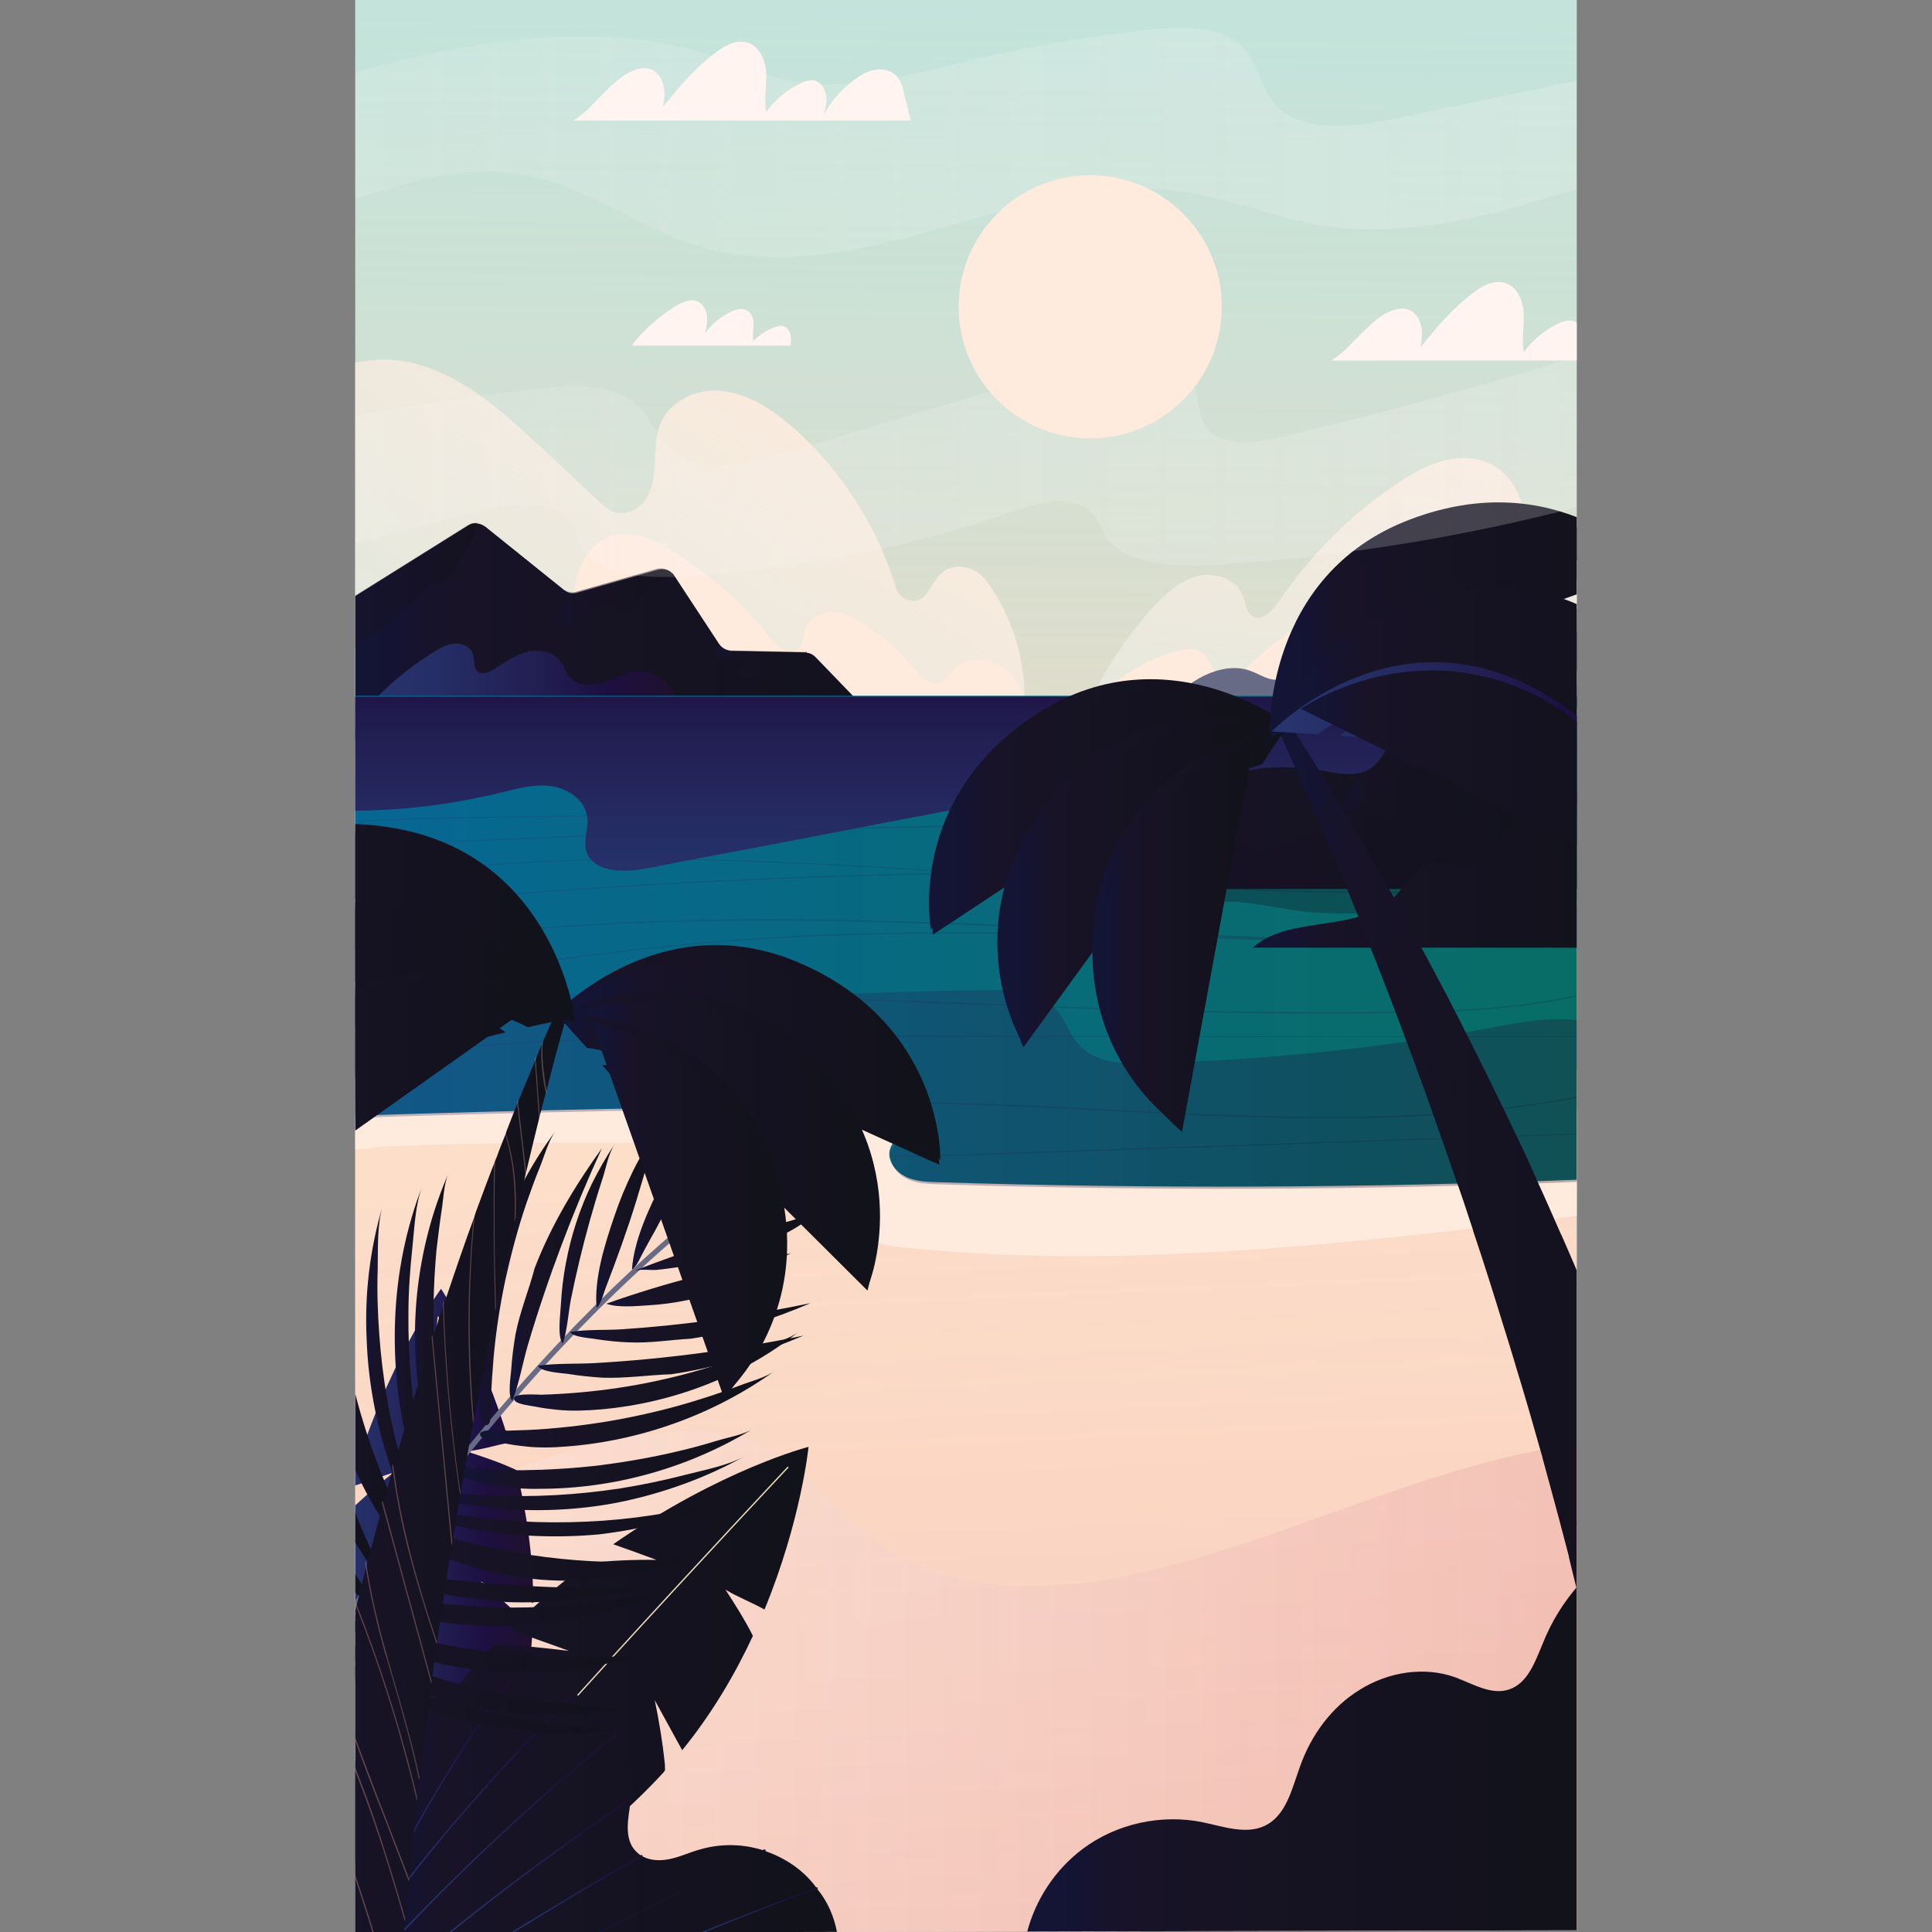 <svg version="1.1" id="Layer_1" xmlns="http://www.w3.org/2000/svg" xmlns:xlink="http://www.w3.org/1999/xlink" x="0" y="0" width="1000" height="1000" xml:space="preserve"><rect width="100%" height="100%" fill="#808080" stroke="none"/><style>.st3{fill:#feebde}.st11{fill:#676b86}.st32{fill:none;stroke:#e8ddb5;stroke-width:.683;stroke-linecap:round;stroke-linejoin:round;stroke-miterlimit:10}.st77{opacity:.32;fill:#f9b2a3;enable-background:new}.st127{fill:#fff4f0}</style><defs><path id="XMLID_64_" d="M816.1 999.1l-632.2 1.4V-.5h632.2z"/></defs><clipPath id="XMLID_66_"><use xlink:href="#XMLID_64_" overflow="visible"/></clipPath><path id="XMLID_195_" clip-path="url(#XMLID_66_)" fill="#c1e4dc" d="M183.9-.9h633.8v1001.4H183.9z"/><defs><path id="XMLID_63_" d="M816.1 999.1l-632.2 1.4V-.5h632.2z"/></defs><clipPath id="XMLID_67_"><use xlink:href="#XMLID_63_" overflow="visible"/></clipPath><linearGradient id="XMLID_68_" gradientUnits="userSpaceOnUse" x1="503.21" y1="158.087" x2="499.022" y2="649.501" gradientTransform="translate(0 -208)"><stop offset=".019" stop-color="#c1e4dc" stop-opacity=".5"/><stop offset="1" stop-color="#fdd6bc" stop-opacity=".8"/></linearGradient><path id="XMLID_194_" opacity=".81" clip-path="url(#XMLID_67_)" fill="url(#XMLID_68_)" d="M183.9-.9h633.8v469.6H183.9z"/><defs><path id="XMLID_62_" d="M816.1 999.1l-632.2 1.4V-.5h632.2z"/></defs><clipPath id="XMLID_69_"><use xlink:href="#XMLID_62_" overflow="visible"/></clipPath><g clip-path="url(#XMLID_69_)"><path id="XMLID_193_" class="st3" d="M530.3 360.3v.4l-5.9 8.7-5.5 7.9h-335V187.8c10.7-2.4 22.2-2.2 32.4.8 24.7 6.9 44.5 25.1 63.3 42.5 10.1 9.5 20.2 18.8 30.3 28.3 4.2 4 8.7 7.9 15.8 5.5 4.4-1.4 7.9-4.7 9.9-8.9 7.7-15.8-2.8-35.8 16-48.3 5.3-3.6 11.7-5.5 18-5.5 15.6 0 29.1 8.9 40.6 18.8 25.1 22.2 43.9 51.4 53.6 83.5 2.2 7.1 11.7 8.9 15.8 2.8 0 0 0-.2.2-.2 4.2-6.3 7.3-14.2 17.2-13.8 5.5.2 10.7 3.2 13.8 7.7 12.5 17.2 19.3 38.2 19.5 59.3z"/><linearGradient id="XMLID_70_" gradientUnits="userSpaceOnUse" x1="425.701" y1="369.481" x2="284.701" y2="601.225" gradientTransform="translate(0 -208)"><stop offset=".011" stop-color="#c1e4dc" stop-opacity="0"/><stop offset="1" stop-color="#c1e4dc"/></linearGradient><path id="XMLID_192_" d="M530.3 360.3v.4l-5.9 8.7-5.5 7.9h-335V187.8c10.7-2.4 22.2-2.2 32.4.8 24.7 6.9 44.5 25.1 63.3 42.5 10.1 9.5 20.2 18.8 30.3 28.3 4.2 4 8.7 7.9 15.8 5.5 4.4-1.4 7.9-4.7 9.9-8.9 7.7-15.8-2.8-35.8 16-48.3 5.3-3.6 11.7-5.5 18-5.5 15.6 0 29.1 8.9 40.6 18.8 25.1 22.2 43.9 51.4 53.6 83.5 2.2 7.1 11.7 8.9 15.8 2.8 0 0 0-.2.2-.2 4.2-6.3 7.3-14.2 17.2-13.8 5.5.2 10.7 3.2 13.8 7.7 12.5 17.2 19.3 38.2 19.5 59.3z" opacity=".43" fill="url(#XMLID_70_)"/><path id="XMLID_191_" class="st3" d="M209.8 364.3c-2.6-17.4 7.1-35.8 22.9-43.5 15.8-7.7 36.4-4.2 48.5 8.7 3.4 3.6 7.9 8.1 12.1 5.7 3.2-1.8 3.6-5.9 3.4-9.5-.2-9.3-.6-18.6 2-27.7 2.6-8.9 8.5-17.4 17.2-20.4 10.7-3.8 22.4 1.6 32 7.5 19.2 11.9 36.4 27.1 50.6 44.7 3.6 4.5 9.5 9.5 14.2 6.1 3.4-2.4 3-7.5 4.5-11.3 2.2-5.3 8.7-8.1 14.6-7.7 5.9.4 11.3 3.4 16 6.7 9.5 6.3 18.2 14 25.7 22.9 3.2 3.8 7.3 8.1 12.1 7.1 4.5-.8 6.7-5.9 10.3-8.9 6.5-5.7 17.2-4.2 23.9 1.4 6.7 5.5 10.5 13.8 13.6 22-1 0-4.2 1.6-4.9 1.6l-318.7-5.4z"/><g><path id="XMLID_190_" class="st3" d="M817.5 299.2v64.1l-253.6.2c8.5-18 19.8-34.6 33-49.3 6.3-6.9 13.7-13.6 22.9-16 9.1-2.2 20.4 1.6 23.5 10.5 1.4 3.8 1.6 8.3 4.9 10.3 4.7 3 10.3-2.6 13.5-7.3 16.2-24.1 37.2-45.1 61.3-61.3 7.7-5.1 15.8-9.9 24.7-12.1 8.9-2.2 19-1.6 26.7 3.6 8.3 5.3 13.1 15 14.6 24.9 1.6 9.7.6 19.8 0 29.7-.4 5.5 0 12.5 4.9 14.8 4.9 2.4 10.3-1.4 14.6-4.9 3.1-2.6 6-5 9-7.2z"/><linearGradient id="XMLID_71_" gradientUnits="userSpaceOnUse" x1="715.323" y1="399.922" x2="685.542" y2="606.528" gradientTransform="translate(0 -208)"><stop offset=".011" stop-color="#c1e4dc" stop-opacity="0"/><stop offset="1" stop-color="#c1e4dc"/></linearGradient><path id="XMLID_189_" d="M817.5 299.2v64.1l-251.4.2h-2.4c8.5-18 19.8-34.6 33-49.3 6.3-6.9 13.7-13.6 22.9-16 9.1-2.2 20.4 1.6 23.5 10.5 1.4 3.8 1.6 8.3 4.9 10.3 4.7 3 10.3-2.6 13.5-7.3 16.2-24.1 37.2-45.1 61.3-61.3 7.7-5.1 15.8-9.9 24.7-12.1 8.9-2.2 19-1.6 26.7 3.6 8.3 5.3 13.1 15 14.6 24.9 1.6 9.7.6 19.8 0 29.7-.4 5.5 0 12.5 4.9 14.8 4.9 2.4 10.3-1.4 14.6-4.9 3.3-2.6 6.2-5 9.2-7.2z" opacity=".43" fill="url(#XMLID_71_)"/><path id="XMLID_188_" class="st3" d="M817.5 312.9v57.8l-253.6-4.9c.8-.8 1.4-1.6 2.2-2.4 11.3-12.3 25.9-21.6 41.9-26.1 5.1-1.6 11.5-2.4 15.4 1.4 2.8 2.8 3.4 7.1 6.5 9.7 2.8 2.2 6.9 2.2 10.3.6 3.4-1.4 5.9-4 8.5-6.5 14.8-13.8 31.8-25.3 50-34 10.5-4.9 23.3-8.9 33.4-3.4 6.7 3.8 10.9 11.3 12.5 18.8s.8 15.4.2 23.1c16.6-10.9 34-20.4 52-28.3 6.7-2.7 13.8-5.4 20.7-5.8z"/></g><g><linearGradient id="XMLID_72_" gradientUnits="userSpaceOnUse" x1="171.344" y1="674.877" x2="512.067" y2="674.877" gradientTransform="matrix(1 0 0 -1 0 1002)"><stop offset=".006" stop-color="#131536"/><stop offset=".096" stop-color="#151332"/><stop offset=".186" stop-color="#181327"/><stop offset=".994" stop-color="#11121a"/></linearGradient><path id="XMLID_187_" d="M512.1 375.8c0 3.8-2.8 7.7-7.7 7.7H185.1c-4 0-7.1-3-7.5-6.7l-4-36.6-2.2-18.8c-.4-3 1-5.7 3.6-7.3l67.3-42.1c1.6-1 3.4-1.4 5.1-1 1.4.2 2.6.8 3.8 1.6l40.8 32.8c.2.2.6.4.8.6 1.8 1.2 4 1.4 5.9.8l41.9-11.9c2.4-.6 4.9-.2 6.9 1.4.6.4 1.2 1 1.6 1.8l23.1 35.2c.2.2.2.4.4.6 1.4 1.8 3.6 2.8 5.7 3l38.4.8c.4 0 .8 0 1.2.2 1.6.2 3 1 4.2 2.2L450 369c1.6 1.6 3.8 2.6 5.9 2.4l48.1-3c1.2 0 2.6.2 3.8.8 2.9 1 4.3 3.8 4.3 6.6z" fill="url(#XMLID_72_)"/><linearGradient id="XMLID_73_" gradientUnits="userSpaceOnUse" x1="171.253" y1="513.314" x2="247.088" y2="513.314" gradientTransform="translate(0 -208)"><stop offset=".006" stop-color="#131536"/><stop offset=".096" stop-color="#151332"/><stop offset=".186" stop-color="#181327"/><stop offset=".994" stop-color="#11121a"/></linearGradient><path id="XMLID_186_" d="M247.2 270.7c-1.2 7.9-7.9 16.8-11.3 23.3-1.4 2.6-2.8 5.1-4.9 6.9s-5.7 2.4-8.1.8c-12.9 13.5-27.1 25.3-42.3 35.6-1.8 1.2-3.6 2.4-5.5 2.6h-1.4l-2.2-18.8c-.4-3 1-5.7 3.6-7.3l67.3-42.1c1.2-.8 3-1.2 4.8-1z" opacity=".5" fill="url(#XMLID_73_)"/><linearGradient id="XMLID_74_" gradientUnits="userSpaceOnUse" x1="288.722" y1="516.966" x2="347.173" y2="516.966" gradientTransform="translate(0 -208)"><stop offset=".006" stop-color="#131536"/><stop offset=".096" stop-color="#151332"/><stop offset=".186" stop-color="#181327"/><stop offset=".994" stop-color="#11121a"/></linearGradient><path id="XMLID_185_" d="M347.3 296c-1.2 1.4-2.8 2.6-4.4 3.6-3.4 2-7.3 3.4-9.7 6.3-2 2.4-3 5.5-4.7 7.9-2 2.4-5.7 4.2-8.1 2.2-1-.8-1.6-2-2.6-2.8-1.6-1.2-4-.8-5.7.2s-3 2.6-4.5 4c-4.9 4.7-12.1 6.9-18.8 6.1 1.6-6.1 2.6-11.9 3.6-18 1.8 1.2 4 1.4 5.9.8l41.9-11.9c2.5-.5 5.1.1 7.1 1.6z" opacity=".5" fill="url(#XMLID_74_)"/><linearGradient id="XMLID_75_" gradientUnits="userSpaceOnUse" x1="370.337" y1="550.376" x2="417.766" y2="550.376" gradientTransform="translate(0 -208)"><stop offset=".006" stop-color="#131536"/><stop offset=".096" stop-color="#151332"/><stop offset=".186" stop-color="#181327"/><stop offset=".994" stop-color="#11121a"/></linearGradient><path id="XMLID_184_" d="M417.7 337.4c-8.1 6.7-18.8 10.1-29.1 13.3-2.2.6-5.1 1-6.1-1-1-2.2 1.6-4.7.8-6.9s-3.6-2.4-5.7-2c-2.2.4-4.7 1-6.3-.8-1.4-1.4-1-3.8.2-5.3.2-.4.6-.6 1-1 1.4 1.8 3.6 2.8 5.7 3l38.4.8c.3-.3.7-.1 1.1-.1z" opacity=".5" fill="url(#XMLID_75_)"/></g><g><linearGradient id="XMLID_77_" gradientUnits="userSpaceOnUse" x1="188.424" y1="651.168" x2="350.839" y2="651.168" gradientTransform="matrix(1 0 0 -1 0 1002)"><stop offset=".006" stop-color="#28356e"/><stop offset=".227" stop-color="#252e66"/><stop offset=".541" stop-color="#221f53"/><stop offset=".765" stop-color="#1d1042"/><stop offset=".994" stop-color="#20102e"/></linearGradient><path id="XMLID_183_" d="M188.4 368.4c10.3-12.3 22.8-22.7 36.4-31.1 3.4-2 6.9-4 10.7-4.2 4-.2 8.1 1.8 9.3 5.5 1 3 0 6.7 2.4 8.9s6.1.4 8.9-1.4c5.3-3.4 10.7-7.1 16.8-8.7 6.1-1.4 13.5-.2 17.2 4.9 2 2.6 2.8 5.9 4.9 8.3 4 4.5 11.1 4.4 16.8 2.6 5.7-1.8 11.1-5.1 17.2-5.7 10.1-1 20.4 7.1 21.8 17.2-.4.2-2.2 1.4-2.6 1.4l-159.8 2.3z" fill="url(#XMLID_77_)"/><path id="XMLID_182_" class="st11" d="M603.9 364.1c5.9-5.3 12.1-10.9 19.4-14.4s15.8-5.3 23.5-2.6c4.4 1.4 8.3 4.4 12.9 4.7 5.5.6 10.9-2.6 15.4-5.9 8.3-6.1 15.6-13.3 24.1-19.2 8.5-5.9 18.2-10.5 28.5-10.5s21 5.7 24.5 15.2c2.4 6.3 2.4 14.6 8.3 17.8 8.1 4.2 17.2-6.3 26.1-4.5 6.1 1.2 9.7 7.5 15.4 9.9 5.7 2.4 12.3.2 18.6 0s13.8 3.6 13.5 9.7c-4 1.8-6.9 3-11.3 3l-218.9-3.2z"/></g></g><g><defs><path id="XMLID_61_" d="M816.1 999.1l-632.2 1.4V-.5h632.2z"/></defs><clipPath id="XMLID_78_"><use xlink:href="#XMLID_61_" overflow="visible"/></clipPath><path id="XMLID_181_" clip-path="url(#XMLID_78_)" fill="#fdd6bc" d="M178.9 553.8h639.2v446.7H178.9z"/><defs><path id="XMLID_60_" d="M816.1 999.1l-632.2 1.4V-.5h632.2z"/></defs><clipPath id="XMLID_164_"><use xlink:href="#XMLID_60_" overflow="visible"/></clipPath><g clip-path="url(#XMLID_164_)"><linearGradient id="XMLID_165_" gradientUnits="userSpaceOnUse" x1="490.883" y1="803.984" x2="511.832" y2="1301.172" gradientTransform="translate(0 -208)"><stop offset=".015" stop-color="#faf9f9" stop-opacity=".5"/><stop offset="1" stop-color="#e5999d" stop-opacity=".8"/></linearGradient><path id="XMLID_180_" opacity=".43" fill="url(#XMLID_165_)" d="M178.9 553.8h639.2v446.7H178.9z"/><linearGradient id="XMLID_166_" gradientUnits="userSpaceOnUse" x1="178.928" y1="1078.507" x2="818.104" y2="1078.507" gradientTransform="translate(0 -208)"><stop offset=".015" stop-color="#faf9f9" stop-opacity=".5"/><stop offset="1" stop-color="#e5999d" stop-opacity=".8"/></linearGradient><path id="XMLID_179_" d="M818.1 747.3v253H178.9V805.2c42.1-28.7 89.6-49.3 139.5-59.9 26.3-5.5 55.2-8.1 79.1 4.4 21.6 11.3 35.4 32.8 54.8 47.5 34.8 26.5 83.3 27.5 126.4 19.2 81.7-15.4 156.5-58.6 239-69.2 0 .3.2.1.4.1z" opacity=".43" fill="url(#XMLID_166_)"/><path id="XMLID_178_" class="st3" d="M818.1 575.8V629c-2.8.4-5.5.8-8.3 1.2-112.6 13.5-226.3 26.9-339.3 15.8-8.1-.8-16.4-1.8-23.3-5.7-7.1-4-12.7-11.5-11.7-19.6.6-4.2 2.8-8.3 2.4-12.5-.6-10.5-14.2-13.8-24.7-14.2-47.1-2.2-94.4-3-141.6-2.4-23.9.2-48.1.8-72 1.8-3.8.2-13.3 2-20.6 1.6v-22.4c.2-.2.4-.2.4-.4.4-.4 1-.8 1.4-1 7.1-4.7 15.6-6.9 23.9-8.9 12.3-3 24.5-5.7 36.8-8.5 90.2-20 182-34.2 274.6-35 82.5-.6 165.6 9.5 243.9 35 19.6 6.3 38.8 13.6 57.6 22h.5z"/></g><g><defs><path id="XMLID_59_" d="M816.1 999.1l-632.2 1.4V-.5h632.2z"/></defs><clipPath id="XMLID_167_"><use xlink:href="#XMLID_59_" overflow="visible"/></clipPath><linearGradient id="XMLID_168_" gradientUnits="userSpaceOnUse" x1="181.105" y1="514.786" x2="819.291" y2="514.786" gradientTransform="matrix(1 0 0 -1 0 1002)"><stop offset="0" stop-color="#076794"/><stop offset="1" stop-color="#086d65"/></linearGradient><path id="XMLID_177_" d="M819.3 360.1v250.4c-111.2 4.4-222.8 4.9-334.1 1.4-5.9-.2-12.3-.4-17.4-3.4-3-1.6-5.5-4.4-6.7-7.3 0-.2-.2-.4-.2-.6-.8-2.2-.8-4.5 0-6.5 1.6-4.4 6.7-7.5 6.9-12.1.2-4-2.8-6.5-6.9-7.9l-1.8-.6c-2.6-.6-5.5-1-8.1-1-90 .2-180 2-269.8 5.1V360.1h638.1z" clip-path="url(#XMLID_167_)" fill="url(#XMLID_168_)"/></g><g><defs><path id="XMLID_58_" d="M816.1 999.1l-632.2 1.4V-.5h632.2z"/></defs><clipPath id="XMLID_169_"><use xlink:href="#XMLID_58_" overflow="visible"/></clipPath><g clip-path="url(#XMLID_169_)"><linearGradient id="XMLID_170_" gradientUnits="userSpaceOnUse" x1="181.698" y1="771.857" x2="819.885" y2="771.857" gradientTransform="translate(0 -208)"><stop offset=".006" stop-color="#28356e"/><stop offset=".227" stop-color="#252e66"/><stop offset=".541" stop-color="#221f53"/><stop offset=".765" stop-color="#1d1042"/><stop offset=".994" stop-color="#20102e"/></linearGradient><path id="XMLID_176_" d="M819.9 528.9v82.7c-111.2 4.4-222.8 4.9-334.1 1.4-5.9-.2-12.3-.4-17.4-3.4-5.1-2.8-9.1-9.1-6.9-14.4 1.6-4.4 6.7-7.5 6.9-12.1.4-7.1-9.5-9.5-16.8-9.5-90 .2-180 2-269.8 5.1v-43.1c10.1-4 23.7-4 34.4-5.1 63.1-6.9 126.4-11.9 189.7-14.8 35.2-1.6 70.4-2.8 105.6-3.2 12.5-.2 26.3.4 34.8 9.5 5.1 5.5 7.1 13.5 12.3 19 8.3 9.1 22.4 9.7 34.8 9.3 60.3-1.4 120.5-7.7 179.8-18.6 13.8-2.6 28.1-5.3 41.9-3.8 1.6.4 3.2.6 4.8 1z" opacity=".3" fill="url(#XMLID_170_)"/><linearGradient id="SVGID_1_" gradientUnits="userSpaceOnUse" x1="183.281" y1="522.574" x2="822.061" y2="522.574" gradientTransform="matrix(1 0 0 -1 0 1002)"><stop offset=".006" stop-color="#28356e"/><stop offset=".227" stop-color="#252e66"/><stop offset=".541" stop-color="#221f53"/><stop offset=".765" stop-color="#1d1042"/><stop offset=".994" stop-color="#20102e"/></linearGradient><path d="M819.9 586.5l-325.6 11.1c-10.1.4-20.6.6-31.3.6 0 .2.2.4.2.6h4.4c9.1 0 18-.4 26.7-.6L819.9 587h1.6v-.6h-1.6zm0-19.6c-38.8 7.7-82.1 11.3-132.5 11.3h-5.9c-35.4-.2-71.2-2-105.8-3.8-29.5-1.6-59.9-3.2-89.8-3.6-8.1-.2-16.2-.2-24.3.2l1.8.6c7.3-.4 14.8-.4 22.4-.2 30.1.6 60.3 2.2 89.8 3.6 34.6 1.8 70.6 3.6 105.8 3.8 53.2.4 98.5-3.4 138.7-11.3.6-.2 1.2-.2 1.6-.4v-.6c-.6.2-1.2.2-1.8.4zm0-30.5h-71.6l-193.5-.2-103.7-.2c-78.7 0-160-.2-239.6 8.3h-.2c-8.9 1-18.6 2-27.9 2v.6c9.3 0 19-1 27.9-2h.2c79.5-8.5 160.8-8.3 239.6-8.3H555l189.1.2H821.5v-.6l-1.6.2zm-89.6-12.9c-61.5 1.4-124-.4-185.2-2.6-13.5-.4-27.1-1-40.6-1.6-33.4-1.2-67.5-2.6-101.5-3.6h-.2c-37.4-1-75-1.4-112.2-.8-34.2.6-72.2 2.2-107.4 12.1v.6c35.2-9.9 73.2-11.5 107.4-12.1 34.4-.6 69-.2 103.5.6h.2c37 1 73.8 2.4 110.2 3.8 13.6.6 27.3 1 41.1 1.6 60.9 2.2 123.2 4 184.6 2.6 29.3-.6 61.3-2.2 91.2-9.7v-.6c-29.8 7.6-61.9 9.1-91.1 9.7zm91.4-37.7c-21.4 2.6-42.9 2.6-63.9 2.4-4.9 0-9.9-.2-14.8-.2l-51.4-1.4c-10.1-.4-20.4-.8-30.5-1.2-24.5-1-48.9-2.2-72.8-3.4-131.8-6.5-267.9-13.1-399.2 9.3-1.8.2-3.8.8-5.5 1.4v.6c2-.6 4-1.2 5.7-1.4 68.6-11.7 138.7-15.4 208.7-15.4 63.7 0 127.6 3.2 190.5 6.3 18.6 1 37.4 1.8 56.4 2.8l-35.8-1c-74.2-2-150.7-4-225.9 1.6-54.8 4-110 12.1-163.2 20-9.1 1.4-18.2 2.8-27.3 4-1.8.2-5.1.6-8.7.4v.6c3.6.2 6.9-.2 8.7-.4 9.1-1.4 18.2-2.8 27.3-4 53.4-7.9 108.4-16 163.2-20 75.2-5.5 151.7-3.6 225.9-1.6l48.7 1.4 34.2 1c17.2.6 34.2 1 51.4 1.4l48.3 1.2c10.1.2 20.2.6 30.5 1.2v-.6c-10.1-.6-20.4-.8-30.5-1.2l-14.4-.4c14.8-.2 29.9-.8 44.9-2.4v-1h-.5zm0-32.5v-.6c-105.4-1.6-212.5-3-319.7-1-46.9-3.2-94.2-6.1-141.6-6.9-18-.4-36-.4-54 0-41.3 1-82.3 4-122.8 10.5v.6c40.8-6.5 82.1-9.7 123.4-10.5 16.8-.4 33.4-.4 50.2-.2 45.9.8 91.8 3.4 137.3 6.5-83.5 1.6-167 5.3-249.7 12.5l-4.5.4c-18.8 1.6-37.8 3.4-56.8 3.2v.6c19 .2 38.2-1.4 56.8-3.2l4.5-.4c85.3-7.3 171.1-11.1 257-12.7 6.9.4 13.6 1 20.4 1.4 98.5 6.7 200.4 13.8 299.3 3.4v-.6c-98.9 10.5-200.6 3.4-299.1-3.4-4.4-.2-8.7-.6-13.1-.8 104.8-1.8 209.3-.4 312.4 1.2zm-243-35.8l-83.5 1.4-3.6.6 88.4-1.4c-.3-.2-.9-.4-1.3-.6zm225.8 8.9c-69.4-.8-139.3-1-209.1-.4-49.9.4-99.5 1.2-149.4 2.2-47.5 1-95 2.4-142 4.2-23.1.8-46.3 1.8-69.2 2.8-17 .8-34.2 1.4-51.2.4v.6c17 1 34.2.2 51.2-.4 22.9-1 46.1-1.8 69.2-2.8 46.1-1.6 92.2-3 138.3-4 51.4-1.2 102.9-2 154.3-2.4 68.6-.6 137.5-.4 205.7.4 6.5 0 12.9.2 19.4.2v-.6c-5.8-.2-11.5-.2-17.2-.2zm14.4-36c-1.2-.2-2.6-.2-4.2-.2-209.7-5.7-422-1.4-631.5 13.1v.6c209.5-14.4 421.8-19 631.5-13.1 1.4 0 2.8.2 4.2.2 1 0 1.8.2 2.6.4v-.6c-.8-.2-1.6-.4-2.6-.4zm0 23.2c-3 .4-6.1.4-8.9.4l-231.3 3.6-83.5 1.4-190.5 3-44.7.6c-25.1.4-50.8.8-76.6 2.4v.6c25.5-1.6 51.4-2 76.6-2.4l44.9-.6 186.9-3 88.4-1.4 229.9-3.6c2.8 0 5.9 0 8.9-.4.8 0 1.8-.2 2.6-.4v-.6c-.9 0-1.7.2-2.7.4zm-194.7-53.5l-441 16v.6L642 360.1h-17.8zm185.4 5c-.4-2-1.4-3.6-2.6-4.9h-.8c1.4 1.4 2.4 3 2.8 4.9 1 5.3-3.8 10.3-8.9 12.5-5.5 2.4-12.1 2.4-17.8 2.4l-500.9 3.6c-30.1.2-65.7.4-98.1 9.1v.6c32.4-8.7 68.1-8.9 98.1-9.1l500.9-3.6c5.7 0 12.3-.2 18-2.4 5.3-2.2 10.3-7.6 9.3-13.1z" opacity=".24" fill="url(#SVGID_1_)"/></g></g><g><defs><path id="XMLID_45_" d="M816.1 999.1l-632.2 1.4V-.5h632.2z"/></defs><clipPath id="XMLID_171_"><use xlink:href="#XMLID_45_" overflow="visible"/></clipPath><linearGradient id="XMLID_172_" gradientUnits="userSpaceOnUse" x1="499.407" y1="681.688" x2="499.407" y2="513.225" gradientTransform="translate(0 -208)"><stop offset=".006" stop-color="#28356e"/><stop offset=".227" stop-color="#252e66"/><stop offset=".541" stop-color="#221f53"/><stop offset=".765" stop-color="#1d1042"/><stop offset=".994" stop-color="#20102e"/></linearGradient><path id="XMLID_163_" d="M818.9 360.1V422c-4.7 1.6-9.7 3-14.6 4.4-.8.2-1.4.4-2.2.6-32.2 8.9-65.3 15-98.5 18.4-30.3 3-61.9 3.2-89.6-9.3-6.1-2.8-11.9-6.1-17.6-9.3l-1.2-.6c-4.9-2.8-10.1-5.5-15.2-7.9-.4-.2-1-.4-1.4-.6-2-.8-4.2-1.6-6.3-2.4-21.4-6.7-44.5-2.6-66.7 1.6-3.6.6-7.1 1.4-10.7 2l-3.6.6c-15.2 3-30.5 5.7-45.5 8.7-1.4.2-2.6.4-4 .8-27.3 5.3-54.6 10.5-81.9 15.6-1 .2-2 .4-3.2.6-7.5 1.4-15 3-22.6 4.4-9.5 1.8-21.8 2-27.7-4.2l-.6-.6c-1.2-1.2-2-2.8-2.4-4.5-.6-2.4-.4-4.7-.2-7.1v-.6c.6-3.2 1.2-6.3.8-9.5v-.4c0-.2 0-.4-.2-.6-1.4-8.3-9.9-14-18.4-15.2-8.7-1.2-17.6 1.2-26.3 3.4-25.9 6.3-52.6 9.5-79.3 9.3v-59h639v-.5z" clip-path="url(#XMLID_171_)" fill="url(#XMLID_172_)"/></g></g><g><defs><path id="XMLID_44_" d="M816.1 999.1l-632.2 1.4V-.5h632.2z"/></defs><clipPath id="XMLID_173_"><use xlink:href="#XMLID_44_" overflow="visible"/></clipPath><linearGradient id="XMLID_174_" gradientUnits="userSpaceOnUse" x1="746.773" y1="666.172" x2="740.029" y2="696.233" gradientTransform="translate(0 -208)"><stop offset=".011" stop-color="#c1e4dc" stop-opacity="0"/><stop offset="1" stop-color="#8cb2af"/></linearGradient><path id="XMLID_162_" d="M821.7 486.4c-14.8 1.8-29.7 2.4-44.5 2.4l14.2.4c10.1.2 20.2.6 30.3 1.2v.6c-10.1-.6-20.2-.8-30.3-1.2l-48.1-1.2c-17-.4-34-.8-51-1.4l-34-1 3.8-1 30.3 1.2 51 1.4c4.9 0 9.7.2 14.6.2 20.8.2 42.3.2 63.5-2.4l.2.8z" opacity=".3" clip-path="url(#XMLID_173_)" fill="url(#XMLID_174_)"/></g><g><defs><path id="XMLID_43_" d="M816.1 999.1l-632.2 1.4V-.5h632.2z"/></defs><clipPath id="XMLID_175_"><use xlink:href="#XMLID_43_" overflow="visible"/></clipPath><g clip-path="url(#XMLID_175_)"><linearGradient id="XMLID_196_" gradientUnits="userSpaceOnUse" x1="708.322" y1="596.32" x2="692.035" y2="668.914" gradientTransform="translate(0 -208)"><stop offset=".006" stop-color="#131536"/><stop offset=".096" stop-color="#151332"/><stop offset=".186" stop-color="#181327"/><stop offset=".994" stop-color="#11121a"/></linearGradient><path id="XMLID_161_" d="M565.3 442.2L529.5 457c-2.2 1-2.2 4.2.2 4.9l12.3 3.8c5.9 1.8 11.9 3.8 18 4.7 26.1 4.5 52.6-4.9 79.1-3.6 11.7.6 23.3 3.6 35 4.9 17.4 2 34.8 1 52.2-.2l127.4-8.3c1.2 0 2.2-1 2.4-2.2.8-3.6 2-7.1 2.8-10.5.4-1.6-.6-3-2.2-3.2-95.8-10-202.8-41.7-291.4-5.1z" opacity=".3" fill="url(#XMLID_196_)"/><linearGradient id="XMLID_197_" gradientUnits="userSpaceOnUse" x1="539.615" y1="620.539" x2="848.803" y2="620.539" gradientTransform="matrix(1 0 0 -1 0 1002)"><stop offset=".006" stop-color="#131536"/><stop offset=".096" stop-color="#151332"/><stop offset=".186" stop-color="#181327"/><stop offset=".994" stop-color="#11121a"/></linearGradient><path id="XMLID_160_" d="M848.2 457.1c.2 1.6-1 3-2.6 3H569.8c-3.8 0-17 0-26.3-1-.6 0-1-.2-1.6-.2-2.6-.4-3.2-3.8-1-4.9 20.4-10.9 43.1-25.9 64.5-37.8 10.3-5.7 20.2-10.7 29.3-14.2 13.1-4.9 27.5-5.7 41.5-4.2 3.8.4 7.5.8 11.1 1.6 5.5 1 11.5 2 16.8.6h.2c.8-.2 1.6-.4 2.4-.8 10.3-4.4 12.9-17.4 17.6-27.7 5.9-12.9 17.2-22.9 30.5-27.5.6-.2 1-.4 1.6-.6 11.3-3.6 23.3-3.2 34.8-5.7 20.8-4.9 37.6-19.2 53.2-34 1.8-1.6 4.7-.2 4.4 2.2-2.6 20.4-4.4 40.6-5.3 60.7-1.1 30.1-.1 60 4.7 90.5z" fill="url(#XMLID_197_)"/><linearGradient id="XMLID_198_" gradientUnits="userSpaceOnUse" x1="543.522" y1="621.253" x2="848.195" y2="621.253" gradientTransform="translate(0 -208)"><stop offset=".006" stop-color="#131536"/><stop offset=".096" stop-color="#151332"/><stop offset=".186" stop-color="#181327"/><stop offset=".994" stop-color="#11121a"/></linearGradient><path id="XMLID_159_" d="M848.2 457.1c.2 1.6-1 3-2.6 3H569.8c-3.8 0-17 0-26.3-1 1.2-1.4 3-2.8 4.9-4.2 15.8-11.3 37.6-16.8 55.4-24.1 1.8-.8 3.6-1.4 5.3-2 6.7-2.4 13.7-4 20-1.4 5.3 2.2 9.1 6.7 14.2 9.3 10.9 5.5 23.9.4 34.8-5.3 10.7-5.7 22.6-12.3 34.4-9.7 10.1 2.2 18.2 10.7 28.5 11.1 9.1.4 17-5.5 23.9-11.3 17.6-14 35.4-28.3 53-42.3 7.5-6.1 15.8-12.5 25.5-12.7-1 30.2 0 60.1 4.8 90.6z" opacity=".5" fill="url(#XMLID_198_)"/><linearGradient id="XMLID_199_" gradientUnits="userSpaceOnUse" x1="695.65" y1="589.394" x2="754.8" y2="589.394" gradientTransform="translate(0 -208)"><stop offset=".006" stop-color="#131536"/><stop offset=".096" stop-color="#151332"/><stop offset=".186" stop-color="#181327"/><stop offset=".994" stop-color="#11121a"/></linearGradient><path id="XMLID_158_" d="M754.8 344.1c-.4 2.4-1.4 4.7-2.4 7.1-5.7 12.9-11.3 25.9-19.2 37.8-7.7 11.7-17.8 22.4-30.5 28.7-2.6 1.4-6.9 1.6-7.1-1.4 0-1 .4-1.8.8-2.6 2.4-4.5 5.1-8.9 7.9-13.6h.2c.8-.2 1.6-.4 2.4-.8 10.3-4.4 12.9-17.4 17.6-27.7 5.8-12.6 17-22.9 30.3-27.5z" opacity=".5" fill="url(#XMLID_199_)"/><linearGradient id="XMLID_200_" gradientUnits="userSpaceOnUse" x1="539.76" y1="645.83" x2="617.9" y2="645.83" gradientTransform="translate(0 -208)"><stop offset=".006" stop-color="#131536"/><stop offset=".096" stop-color="#151332"/><stop offset=".186" stop-color="#181327"/><stop offset=".994" stop-color="#11121a"/></linearGradient><path id="XMLID_157_" d="M617.1 441.8c-1.6 3-4.7 4.7-7.7 6.3-8.5 4.4-17.4 8.5-26.5 11.9h-13.1c-3.8 0-17 0-26.3-1-.6 0-1-.2-1.6-.2-2.6-.4-3.2-3.8-1-4.9 20.4-10.9 43.1-25.9 64.5-37.8 1.8-.4 3.8-.8 5.5-.2 3 .8 5.5 4.2 4.2 6.9-.8 1.8-3 2.6-4.5 3.8-.8.6-1.4 1.2-1.8 2.2-.4 1-.4 2 .2 3 1.2 1.4 3.4 1 5.1 1.6 3.6.9 4.6 5.5 3 8.4z" opacity=".19" fill="url(#XMLID_200_)"/><linearGradient id="XMLID_201_" gradientUnits="userSpaceOnUse" x1="648.37" y1="552.573" x2="844.217" y2="552.573" gradientTransform="matrix(1 0 0 -1 0 1002)"><stop offset=".006" stop-color="#131536"/><stop offset=".096" stop-color="#151332"/><stop offset=".186" stop-color="#181327"/><stop offset=".994" stop-color="#11121a"/></linearGradient><path id="XMLID_156_" d="M844.2 408.8c-4 29.1-7.5 53-11.3 81.7H648.4c18.6-16.8 53.4-7.7 72.2-25.1 6.5-6.1 10.9-15.6 19.6-18.2 8.9-2.6 19.2 3.6 27.7-.6 6.7-3.4 9.1-11.5 13.1-18 6.1-9.9 17.2-15.8 28.7-18.4 11-2.4 22.8-2 34.5-1.4z" fill="url(#XMLID_201_)"/></g></g><g><defs><path id="XMLID_20_" d="M816.1 999.1l-632.2 1.4V-.5h632.2z"/></defs><clipPath id="XMLID_202_"><use xlink:href="#XMLID_20_" overflow="visible"/></clipPath><path id="XMLID_155_" d="M414.5 619.7c19-42.5 46.9-81.3 81.1-113 1.8-1.8 11.9-10.1 4.4-11.1-3.6-.6-10.9 6.3-13.8 8.3-9.1 6.5-17.6 14-25.3 22.4-15.4 16.6-27.9 36-36.2 57.2-2.4 5.9-4.4 11.9-5.9 18-1.7 5.7-1.9 13-4.3 18.2z" clip-path="url(#XMLID_202_)" fill="none"/></g><g><defs><path id="XMLID_19_" d="M816.1 999.1l-632.2 1.4V-.5h632.2z"/></defs><clipPath id="XMLID_203_"><use xlink:href="#XMLID_19_" overflow="visible"/></clipPath><g clip-path="url(#XMLID_203_)"><linearGradient id="XMLID_204_" gradientUnits="userSpaceOnUse" x1="165.167" y1="165.102" x2="276.061" y2="165.102" gradientTransform="matrix(1 0 0 -1 0 1002)"><stop offset=".006" stop-color="#28356e"/><stop offset=".227" stop-color="#252e66"/><stop offset=".541" stop-color="#221f53"/><stop offset=".765" stop-color="#1d1042"/><stop offset=".994" stop-color="#20102e"/></linearGradient><path id="XMLID_154_" d="M263.6 746.7c-7.5 1.4-14.6 3.8-22.2 4.5 9.1 3 17.4 5.7 25.9 9.7 5.1 21 8.7 44.3 8.7 68.8-9.1-3.8-18.2-7.3-27.3-11.1 8.3 6.9 16.4 14 24.1 21.8.8.6 1.8 2 2.8 3.2v1c-1.8 28.7-7.3 53.6-14.4 74.8-4.4-9.3-8.7-18.6-12.9-28.1 2.6 5.5 3.4 29.5 8.3 40.6-19 49.5-44.9 75-44.9 75s-27.1-26.5-40-78.5c8.3-12.5 17.6-24.3 27.5-34.8-10.5 6.1-20.8 12.7-30.7 19.8-3.4-18.8-4.5-40.6-2.4-64.9 10.5-7.3 21.2-14.4 32-21.4-10.3 3.6-20.6 7.1-30.9 10.7 2.4-18.8 5.7-36 9.7-52 8.5-8.3 17.4-16.2 26.9-23.7-7.5 2.6-15 5.1-22.6 7.7 19-65.5 47.1-102.7 47.1-102.7s21.3 31.9 35.3 79.6z" fill="url(#XMLID_204_)"/><path id="XMLID_153_" class="st32" d="M226.8 681.8s-19.6 261.9-15 325.2"/></g><g><defs><path id="XMLID_17_" d="M816.1 999.1l-632.2 1.4V-.5h632.2z"/></defs><clipPath id="XMLID_205_"><use xlink:href="#XMLID_17_" overflow="visible"/></clipPath><g clip-path="url(#XMLID_205_)"><linearGradient id="XMLID_206_" gradientUnits="userSpaceOnUse" x1="191.647" y1="126.031" x2="418.694" y2="126.031" gradientTransform="matrix(1 0 0 -1 0 1002)"><stop offset=".006" stop-color="#131536"/><stop offset=".096" stop-color="#151332"/><stop offset=".186" stop-color="#181327"/><stop offset=".994" stop-color="#11121a"/></linearGradient><path id="XMLID_152_" d="M395.7 833.1c-6.7-3.8-13.6-6.3-20.2-10.3 5.1 7.9 9.9 15.4 14.2 23.9-9.1 19.6-21 40-36.6 59.2-4.7-8.7-9.5-17.2-14.2-25.9 2.2 10.7 4 21.4 5.1 32 .2 1 .2 2.6.2 4.4-.2.2-.4.4-.6.8-19.4 21.2-39.4 37-58.2 49.1 2.6-9.9 4.9-20 7.5-29.9-1.6 5.9-15.8 24.9-19 36.8-45.9 26.5-82.1 29.9-82.1 29.9s-4.4-37.6 18.2-86.3c14.2-4.5 28.9-7.9 43.3-9.9-12.1-2-24.1-3.2-36.2-4 9.3-16.8 22-34.4 39-52 12.7.8 25.5 2 38.4 3.6-10.3-3.8-20.6-7.3-30.7-11.1 13.6-13.1 27.1-24.5 40.2-34.4 11.9-1.2 23.9-1.8 35.8-1.6-7.5-2.8-15-5.5-22.4-8.1 56-39 101.1-50.4 101.1-50.4s-3.8 38.1-22.8 84.2z" fill="url(#XMLID_206_)"/><path id="XMLID_151_" class="st32" d="M407.8 759.5s-179.8 191.3-216 243.3"/><linearGradient id="XMLID_207_" gradientUnits="userSpaceOnUse" x1="183.281" y1="67.475" x2="433.333" y2="67.475" gradientTransform="matrix(1 0 0 -1 0 1002)"><stop offset=".006" stop-color="#131536"/><stop offset=".096" stop-color="#151332"/><stop offset=".186" stop-color="#181327"/><stop offset=".994" stop-color="#11121a"/></linearGradient><path id="XMLID_150_" d="M433.3 1000.5h-250V918c7.3-10.3 15.6-19.8 25.5-27.9 1.2-1 2.2-1.8 3.4-2.6.4-.2.8-.6 1.2-.8 14.8-10.9 33-17.8 51-18.2h.8c5.9 0 11.9.6 17.6 2 4.9 1.2 9.7 3.2 14 5.7.2.2.4.2.6.4 8.7 4.9 16.2 12.3 21.6 20.6.2.2.2.4.4.6 5.7 9.3 8.7 20 7.5 30.9 0 .8-.2 1.4-.2 2.2 0 .4 0 .6-.2 1-1.4 9.7-3.8 20.2 3 26.7.8.8 1.6 1.4 2.6 2 .2.2.4.2.8.4 3.8 2 8.5 2.2 12.9 1.4 5.7-1 10.9-3.6 16.4-5.1 10.9-3.2 22.7-3 33.4.6.4 0 .6.2 1 .4 6.3 2.2 12.3 5.5 17.4 9.7 3.4 2.8 6.3 5.9 8.9 9.5.2.2.4.4.4.6 5.1 6.2 8.5 14.1 10 22.4z" fill="url(#XMLID_207_)"/><linearGradient id="XMLID_208_" gradientUnits="userSpaceOnUse" x1="183.478" y1="70.344" x2="213.35" y2="70.344" gradientTransform="matrix(1 0 0 -1 0 1002)"><stop offset=".006" stop-color="#28356e"/><stop offset=".227" stop-color="#252e66"/><stop offset=".541" stop-color="#221f53"/><stop offset=".765" stop-color="#1d1042"/><stop offset=".994" stop-color="#20102e"/></linearGradient><path id="XMLID_149_" d="M213.4 886.6c-13.1 28.9-23.1 59.2-29.9 90.2v-3c6.7-29.5 16.4-58.6 28.9-86.3.2-.4.6-.6 1-.9z" fill="url(#XMLID_208_)"/><linearGradient id="XMLID_209_" gradientUnits="userSpaceOnUse" x1="187.039" y1="67.574" x2="265.18" y2="67.574" gradientTransform="matrix(1 0 0 -1 0 1002)"><stop offset=".006" stop-color="#28356e"/><stop offset=".227" stop-color="#252e66"/><stop offset=".541" stop-color="#221f53"/><stop offset=".765" stop-color="#1d1042"/><stop offset=".994" stop-color="#20102e"/></linearGradient><path id="XMLID_148_" d="M265.2 868.4c-30.1 41.3-56 85.7-77.3 132.1h-.9c21.4-46.5 47.3-90.8 77.2-132.1h1z" fill="url(#XMLID_209_)"/><linearGradient id="XMLID_210_" gradientUnits="userSpaceOnUse" x1="190.204" y1="63.717" x2="297.624" y2="63.717" gradientTransform="matrix(1 0 0 -1 0 1002)"><stop offset=".006" stop-color="#28356e"/><stop offset=".227" stop-color="#252e66"/><stop offset=".541" stop-color="#221f53"/><stop offset=".765" stop-color="#1d1042"/><stop offset=".994" stop-color="#20102e"/></linearGradient><path id="XMLID_147_" d="M297.6 876.5c-36 36.4-73.8 77.9-106.6 124h-.8c32.6-46.1 70.6-87.8 106.6-124.4.4.2.6.2.8.4z" fill="url(#XMLID_210_)"/><linearGradient id="XMLID_211_" gradientUnits="userSpaceOnUse" x1="207.218" y1="53.232" x2="319.583" y2="53.232" gradientTransform="matrix(1 0 0 -1 0 1002)"><stop offset=".006" stop-color="#28356e"/><stop offset=".227" stop-color="#252e66"/><stop offset=".541" stop-color="#221f53"/><stop offset=".765" stop-color="#1d1042"/><stop offset=".994" stop-color="#20102e"/></linearGradient><path id="XMLID_146_" d="M319.6 897.6c-39.4 31.8-76.6 66.3-111.4 102.9h-1c35-36.8 72.4-71.4 112-103.5.2.2.2.4.4.6z" fill="url(#XMLID_211_)"/><linearGradient id="XMLID_212_" gradientUnits="userSpaceOnUse" x1="231.946" y1="36.516" x2="326.902" y2="36.516" gradientTransform="matrix(1 0 0 -1 0 1002)"><stop offset=".006" stop-color="#28356e"/><stop offset=".227" stop-color="#252e66"/><stop offset=".541" stop-color="#221f53"/><stop offset=".765" stop-color="#1d1042"/><stop offset=".994" stop-color="#20102e"/></linearGradient><path id="XMLID_145_" d="M326.9 930.5c0 .4 0 .6-.2 1-32 21.6-63.5 44.7-93.6 69h-1.2c30.5-24.5 62.4-48.1 95-70z" fill="url(#XMLID_212_)"/><linearGradient id="XMLID_214_" gradientUnits="userSpaceOnUse" x1="264.191" y1="21.678" x2="332.837" y2="21.678" gradientTransform="matrix(1 0 0 -1 0 1002)"><stop offset=".006" stop-color="#28356e"/><stop offset=".227" stop-color="#252e66"/><stop offset=".541" stop-color="#221f53"/><stop offset=".765" stop-color="#1d1042"/><stop offset=".994" stop-color="#20102e"/></linearGradient><path id="XMLID_144_" d="M332.8 960.5c-22.8 12.9-45.1 26.3-67.3 40h-1.4c22.4-13.8 44.9-27.3 67.9-40.4.4.2.6.2.8.4z" fill="url(#XMLID_214_)"/><linearGradient id="XMLID_215_" gradientUnits="userSpaceOnUse" x1="309.098" y1="23.261" x2="396.735" y2="23.261" gradientTransform="matrix(1 0 0 -1 0 1002)"><stop offset=".006" stop-color="#131536"/><stop offset=".096" stop-color="#151332"/><stop offset=".186" stop-color="#181327"/><stop offset=".994" stop-color="#11121a"/></linearGradient><path id="XMLID_143_" d="M396.7 957.6l-86.1 42.7H309l86.6-43.1c.3.2.7.4 1.1.4z" fill="url(#XMLID_215_)"/><linearGradient id="XMLID_216_" gradientUnits="userSpaceOnUse" x1="361.917" y1="13.37" x2="423.441" y2="13.37" gradientTransform="matrix(1 0 0 -1 0 1002)"><stop offset=".006" stop-color="#28356e"/><stop offset=".227" stop-color="#252e66"/><stop offset=".541" stop-color="#221f53"/><stop offset=".765" stop-color="#1d1042"/><stop offset=".994" stop-color="#20102e"/></linearGradient><path id="XMLID_142_" d="M423.4 977.4c-20 7.3-40 15-59.7 23.1h-1.8c20.2-8.1 40.6-16 61.1-23.7.2.2.2.4.4.6z" fill="url(#XMLID_216_)"/><g><path id="XMLID_141_" class="st11" d="M140.9 1173.6c-.6 0-1-.4-1.2-1-.2-.6-15.6-50.4-15.8-120.9 0-64.9 13.5-161 77.9-250.2 123.2-170.3 220.8-215.6 221.8-216 .6-.4 1.6 0 1.8.6.4.6 0 1.6-.6 1.8-1 .4-97.9 45.5-220.8 215.2-64.1 88.6-77.3 184-77.3 248.7 0 70 15.4 119.5 15.6 120.1.2.8-.2 1.6-1 1.8 0-.1-.2-.1-.4-.1z"/><linearGradient id="XMLID_217_" gradientUnits="userSpaceOnUse" x1="346.487" y1="383.734" x2="433.926" y2="383.734" gradientTransform="matrix(1 0 0 -1 0 1002)"><stop offset=".006" stop-color="#131536"/><stop offset=".096" stop-color="#151332"/><stop offset=".186" stop-color="#181327"/><stop offset=".994" stop-color="#11121a"/></linearGradient><path id="XMLID_140_" d="M415.7 599.1c5.7-3.2 11.9-6.5 18.2-5.9-13.5 10.3-27.5 19.6-42.1 28.1-14.2 8.1-29.7 17-45.3 22.2 1.2-5.5 1.8-3.2 10.1-8.3 6.1-3.8 12.5-8.5 18.6-12.3 13.4-8.2 26.9-16.1 40.5-23.8z" fill="url(#XMLID_217_)"/><linearGradient id="XMLID_218_" gradientUnits="userSpaceOnUse" x1="346.685" y1="397.746" x2="396.339" y2="397.746" gradientTransform="matrix(1 0 0 -1 0 1002)"><stop offset=".006" stop-color="#131536"/><stop offset=".096" stop-color="#151332"/><stop offset=".186" stop-color="#181327"/><stop offset=".994" stop-color="#11121a"/></linearGradient><path id="XMLID_139_" d="M396.3 568.4c-2.2 2-3.6 6.3-4.9 8.9-1.8 3.2-3.8 6.3-5.5 9.5-4 6.3-7.9 12.7-12.3 18.8-8.1 11.7-16.6 24.7-26.9 34.4 9.1-27 28.7-52.6 49.6-71.6z" fill="url(#XMLID_218_)"/><linearGradient id="XMLID_219_" gradientUnits="userSpaceOnUse" x1="327.1" y1="387.755" x2="370.424" y2="387.755" gradientTransform="matrix(1 0 0 -1 0 1002)"><stop offset=".006" stop-color="#131536"/><stop offset=".096" stop-color="#151332"/><stop offset=".186" stop-color="#181327"/><stop offset=".994" stop-color="#11121a"/></linearGradient><path id="XMLID_138_" d="M370.4 571.4c-6.1 15-13.1 29.9-20.2 44.3-3.6 7.3-7.5 14.4-11.3 21.6-2 3.4-3.8 6.9-5.7 10.3-1.6 2.8-3.6 8.1-6.1 9.5 1-15.2 9.1-32.4 16-45.9 3.8-7.3 7.9-14.2 12.5-21 2.4-3.4 4.7-6.7 7.5-9.9 1.8-2.6 6.1-5.7 7.3-8.9z" fill="url(#XMLID_219_)"/><linearGradient id="XMLID_220_" gradientUnits="userSpaceOnUse" x1="327.891" y1="358.266" x2="419.88" y2="358.266" gradientTransform="matrix(1 0 0 -1 0 1002)"><stop offset=".006" stop-color="#131536"/><stop offset=".096" stop-color="#151332"/><stop offset=".186" stop-color="#181327"/><stop offset=".994" stop-color="#11121a"/></linearGradient><path id="XMLID_137_" d="M327.9 657.9c15.2-5.9 30.5-11.3 46.1-16.2 7.7-2.4 15.6-4.7 23.3-6.7 3.8-1 7.5-2 11.5-3 3-.8 8.1-3 11.1-2.2-11.7 9.9-29.7 16-44.1 20.4-7.7 2.4-15.8 4.2-23.7 5.5-4.2.6-8.1 1.2-12.3 1.6-3.6.2-8.9-.6-11.9.6z" fill="url(#XMLID_220_)"/><linearGradient id="XMLID_221_" gradientUnits="userSpaceOnUse" x1="308.492" y1="370.742" x2="339.365" y2="370.742" gradientTransform="matrix(1 0 0 -1 0 1002)"><stop offset=".006" stop-color="#131536"/><stop offset=".096" stop-color="#151332"/><stop offset=".186" stop-color="#181327"/><stop offset=".994" stop-color="#11121a"/></linearGradient><path id="XMLID_136_" d="M339.4 585.7c-4 15.8-8.5 31.5-13.6 46.9-2.6 7.7-5.3 15.4-8.1 22.9-1.4 3.8-2.8 7.3-4.2 11.1-1.2 3-2.4 8.5-4.7 10.3-1.4-15.2 4.4-33.4 9.3-47.7 2.6-7.7 5.7-15.2 9.3-22.6 1.8-3.8 3.8-7.3 5.9-10.9 1.5-2.9 5.3-6.9 6.1-10z" fill="url(#XMLID_221_)"/><linearGradient id="XMLID_222_" gradientUnits="userSpaceOnUse" x1="313.846" y1="339.596" x2="409.594" y2="339.596" gradientTransform="matrix(1 0 0 -1 0 1002)"><stop offset=".006" stop-color="#131536"/><stop offset=".096" stop-color="#151332"/><stop offset=".186" stop-color="#181327"/><stop offset=".994" stop-color="#11121a"/></linearGradient><path id="XMLID_135_" d="M409.6 648.6c-2.4.6-5.7 4.2-7.7 5.5-2.8 1.8-5.5 3.6-8.5 5.1-5.9 3.2-12.1 5.9-18.4 8.3-12.5 4.5-25.7 7.3-39 8.1-6.5.4-16 1.4-22.2-.8 31.3-11.2 63.7-18.9 95.8-26.2z" fill="url(#XMLID_222_)"/><linearGradient id="XMLID_223_" gradientUnits="userSpaceOnUse" x1="289.595" y1="358.18" x2="318.198" y2="358.18" gradientTransform="matrix(1 0 0 -1 0 1002)"><stop offset=".006" stop-color="#131536"/><stop offset=".096" stop-color="#151332"/><stop offset=".186" stop-color="#181327"/><stop offset=".994" stop-color="#11121a"/></linearGradient><path id="XMLID_134_" d="M318.2 592.2c-3.4 4.9-4.7 13.3-6.7 19-2.2 6.7-4.2 13.5-6.1 20.2-3.8 13.6-7.1 27.3-9.9 41.1-1.4 7.3-1.8 15.8-4.2 22.9-3-3.4-1.2-15.4-1-20 .4-7.1 1.2-14.4 2.6-21.6 2.6-14 7.1-27.9 13.3-40.8 3.5-7 7.4-14.1 12-20.8z" fill="url(#XMLID_223_)"/><linearGradient id="XMLID_224_" gradientUnits="userSpaceOnUse" x1="263.803" y1="342.354" x2="311.472" y2="342.354" gradientTransform="matrix(1 0 0 -1 0 1002)"><stop offset=".006" stop-color="#131536"/><stop offset=".096" stop-color="#151332"/><stop offset=".186" stop-color="#181327"/><stop offset=".994" stop-color="#11121a"/></linearGradient><path id="XMLID_133_" d="M276.7 656.5c8.5-22.2 21-42.9 34.8-62.1-15 32.8-27.9 66.9-38.2 101.5-2.8 9.5-4.5 20-8.1 29.1-2.6-2.2-.8-12.7-.6-16 .4-6.1 1.2-12.3 2.2-18.2 2.3-12 6.9-22.8 9.9-34.3z" fill="url(#XMLID_224_)"/><linearGradient id="XMLID_225_" gradientUnits="userSpaceOnUse" x1="231.679" y1="325.737" x2="266.17" y2="325.737" gradientTransform="matrix(1 0 0 -1 0 1002)"><stop offset=".006" stop-color="#131536"/><stop offset=".096" stop-color="#151332"/><stop offset=".186" stop-color="#181327"/><stop offset=".994" stop-color="#11121a"/></linearGradient><path id="XMLID_132_" d="M231.7 708.7c1.2-38.8 13.3-77 34.4-109.4-3.4 5.1-4.9 12.9-6.9 18.8-2.2 6.3-4.2 12.9-5.9 19.4-3.6 13.3-6.3 26.5-8.5 40.2-2 13.5-3.2 26.9-3.8 40.4-.2 6.9-.2 13.8 0 20.6 0 2.6 2.4 17.2-2.4 14.2-2-1.2-3.2-8.3-3.8-10.3-1-3.6-1.8-7.3-2.2-10.9-.9-7.8-1-15.5-.9-23z" fill="url(#XMLID_225_)"/><linearGradient id="XMLID_226_" gradientUnits="userSpaceOnUse" x1="214.783" y1="316.523" x2="233.776" y2="316.523" gradientTransform="matrix(1 0 0 -1 0 1002)"><stop offset=".006" stop-color="#131536"/><stop offset=".096" stop-color="#151332"/><stop offset=".186" stop-color="#181327"/><stop offset=".994" stop-color="#11121a"/></linearGradient><path id="XMLID_131_" d="M216.9 721c-5.5-38.4-.2-78.1 15.2-113.6-2.4 5.5-2.6 13.6-3.6 19.6-1 6.7-1.8 13.5-2.6 20.2-1.2 13.6-1.8 27.3-1.4 40.9.4 13.5 1.4 27.1 3.4 40.4 1 6.7 2.2 13.6 3.4 20.4.6 2.6 5.1 16.6 0 14.4-2.2-.8-4.5-7.5-5.3-9.5-1.6-3.4-3-6.9-4.2-10.5-2.3-7.1-3.9-14.6-4.9-22.3z" fill="url(#XMLID_226_)"/><linearGradient id="XMLID_227_" gradientUnits="userSpaceOnUse" x1="245.917" y1="340.525" x2="287.535" y2="340.525" gradientTransform="matrix(1 0 0 -1 0 1002)"><stop offset=".006" stop-color="#131536"/><stop offset=".096" stop-color="#151332"/><stop offset=".186" stop-color="#181327"/><stop offset=".994" stop-color="#11121a"/></linearGradient><path id="XMLID_130_" d="M246.6 692.5c3.6-38.6 17.8-76 40.9-107-3.6 4.9-5.7 12.7-7.9 18.2-2.6 6.3-4.9 12.7-7.1 19-4.4 12.9-7.9 26.1-10.9 39.6-2.8 13.3-4.9 26.7-6.1 40.2-.6 6.9-1 13.6-1.4 20.6 0 2.6 1.2 17.4-3.4 14-1.8-1.4-2.6-8.3-3.2-10.5-.8-3.6-1.2-7.3-1.6-11.1-.1-7.6.1-15.3.7-23z" fill="url(#XMLID_227_)"/><linearGradient id="XMLID_228_" gradientUnits="userSpaceOnUse" x1="204.28" y1="307.144" x2="223.248" y2="307.144" gradientTransform="matrix(1 0 0 -1 0 1002)"><stop offset=".006" stop-color="#131536"/><stop offset=".096" stop-color="#151332"/><stop offset=".186" stop-color="#181327"/><stop offset=".994" stop-color="#11121a"/></linearGradient><path id="XMLID_129_" d="M218.7 613.6c-3.8 9.7-4.2 22.4-5.3 32.6-1.2 11.3-2 22.6-2 33.8-.2 22.6 1.8 45.5 6.1 67.9 1 5.5 2.4 11.3 3.6 16.8.4 2 4.9 13.1-.4 11.3-2.6-.8-4.7-11.5-5.5-14-1.6-5.1-3.2-10.3-4.4-15.4-5.1-20.8-7.1-42.3-6.3-63.5.9-24 5.7-47.6 14.2-69.5z" fill="url(#XMLID_228_)"/><linearGradient id="XMLID_229_" gradientUnits="userSpaceOnUse" x1="153.409" y1="253.432" x2="196.535" y2="253.432" gradientTransform="matrix(1 0 0 -1 0 1002)"><stop offset=".006" stop-color="#131536"/><stop offset=".096" stop-color="#151332"/><stop offset=".186" stop-color="#181327"/><stop offset=".994" stop-color="#11121a"/></linearGradient><path id="XMLID_128_" d="M163.7 753.2c-6.7-22.8-9.7-46.7-10.3-70.4 8.1 35.2 18.8 70 31.9 103.7 3.6 9.3 8.5 18.6 11.3 27.9-3.4 0-8.5-9.5-10.3-12.3-3.4-5.1-6.5-10.3-9.3-15.8-5.6-10.7-8.8-22.2-13.3-33.1z" fill="url(#XMLID_229_)"/><linearGradient id="XMLID_230_" gradientUnits="userSpaceOnUse" x1="122.413" y1="233.549" x2="179.659" y2="233.549" gradientTransform="matrix(1 0 0 -1 0 1002)"><stop offset=".006" stop-color="#131536"/><stop offset=".096" stop-color="#151332"/><stop offset=".186" stop-color="#181327"/><stop offset=".994" stop-color="#11121a"/></linearGradient><path id="XMLID_127_" d="M149.3 807c-18.8-33.8-28.1-72.8-26.7-111.6-.2 6.1 2.4 13.7 3.8 19.6 1.4 6.5 3.2 13.3 4.9 19.8 3.8 13.1 8.1 26.1 13.3 38.8 5.1 12.5 11.1 24.7 17.6 36.6 3.4 5.9 6.9 11.9 10.5 17.8 1.4 2.2 10.9 13.7 5.3 13.5-2.4 0-6.9-5.3-8.5-6.9-2.8-2.6-5.1-5.3-7.5-8.3-5-6.2-9-12.7-12.7-19.3z" fill="url(#XMLID_230_)"/><linearGradient id="XMLID_231_" gradientUnits="userSpaceOnUse" x1="91.489" y1="215.734" x2="172.533" y2="215.734" gradientTransform="matrix(1 0 0 -1 0 1002)"><stop offset=".006" stop-color="#131536"/><stop offset=".096" stop-color="#151332"/><stop offset=".186" stop-color="#181327"/><stop offset=".994" stop-color="#11121a"/></linearGradient><path id="XMLID_126_" d="M136.8 824.4c-24.3-30.1-40.4-66.9-45.3-105.2.8 6.1 4.7 13.1 6.9 18.6 2.6 6.3 5.3 12.5 8.3 18.6 5.9 12.3 12.5 24.3 19.8 35.8 7.3 11.5 15 22.6 23.5 33 4.4 5.3 8.7 10.7 13.5 15.6 1.8 2 13.1 11.5 7.5 12.5-2.2.4-7.7-4.2-9.5-5.3-3.2-2.2-6.1-4.4-8.9-6.9-5.7-5.2-10.9-10.7-15.8-16.7z" fill="url(#XMLID_231_)"/><linearGradient id="XMLID_232_" gradientUnits="userSpaceOnUse" x1="139.158" y1="250.262" x2="188.751" y2="250.262" gradientTransform="matrix(1 0 0 -1 0 1002)"><stop offset=".006" stop-color="#131536"/><stop offset=".096" stop-color="#151332"/><stop offset=".186" stop-color="#181327"/><stop offset=".994" stop-color="#11121a"/></linearGradient><path id="XMLID_125_" d="M160.1 790.2c-16.8-34.8-23.7-74.4-20-113-.6 6.1 1.6 13.7 2.6 19.8 1 6.7 2.4 13.3 3.8 20 3 13.3 6.5 26.5 11.1 39.4 4.4 12.9 9.5 25.3 15.4 37.6 3 6.1 6.1 12.3 9.5 18.4 1.2 2.4 10.1 14.2 4.4 13.8-2.4-.2-6.5-5.7-8.1-7.5-2.6-2.8-4.9-5.7-7.1-8.7-4.4-6.1-8.2-12.9-11.6-19.8z" fill="url(#XMLID_232_)"/><linearGradient id="XMLID_233_" gradientUnits="userSpaceOnUse" x1="81.796" y1="208.806" x2="168.477" y2="208.806" gradientTransform="matrix(1 0 0 -1 0 1002)"><stop offset=".006" stop-color="#131536"/><stop offset=".096" stop-color="#151332"/><stop offset=".186" stop-color="#181327"/><stop offset=".994" stop-color="#11121a"/></linearGradient><path id="XMLID_124_" d="M81.8 724.1c1.8 10.3 7.9 21.4 12.1 30.7 4.7 10.3 9.9 20.4 15.6 30.1 11.5 19.6 24.9 38 40.2 55 3.8 4.4 7.7 8.5 11.7 12.5 1.4 1.4 10.9 8.7 5.5 9.9-2.6.6-9.9-7.5-12.1-9.3-4-3.6-7.9-7.3-11.7-11.1-15-15.2-27.9-32.6-38-51.2-11.2-20.9-19.3-43.4-23.3-66.6z" fill="url(#XMLID_233_)"/><linearGradient id="XMLID_234_" gradientUnits="userSpaceOnUse" x1="189.542" y1="297.188" x2="215.9" y2="297.188" gradientTransform="matrix(1 0 0 -1 0 1002)"><stop offset=".006" stop-color="#131536"/><stop offset=".096" stop-color="#151332"/><stop offset=".186" stop-color="#181327"/><stop offset=".994" stop-color="#11121a"/></linearGradient><path id="XMLID_123_" d="M198.1 624c-3 9.9-2.4 22.6-2.6 32.8-.4 11.3 0 22.6.8 33.8 1.6 22.6 5.5 45.1 11.7 67.1 1.6 5.5 3.2 10.9 4.9 16.4.6 2 5.9 12.7.6 11.3-2.6-.6-5.7-11.1-6.7-13.7-2-4.9-4-10.1-5.5-15-6.7-20.4-10.7-41.5-11.5-62.9-1.2-23.5 1.6-47.2 8.3-69.8z" fill="url(#XMLID_234_)"/><linearGradient id="XMLID_235_" gradientUnits="userSpaceOnUse" x1="169.62" y1="276.818" x2="208.417" y2="276.818" gradientTransform="matrix(1 0 0 -1 0 1002)"><stop offset=".006" stop-color="#131536"/><stop offset=".096" stop-color="#151332"/><stop offset=".186" stop-color="#181327"/><stop offset=".994" stop-color="#11121a"/></linearGradient><path id="XMLID_122_" d="M204.8 796.1c-30.9-39.8-42.5-93.8-30.7-142.6 1.2 42.5 11.9 84.7 29.3 123.4 3 6.7 5.1 11.7 4.9 18 .1 1.8-2.3 2.6-3.5 1.2z" fill="url(#XMLID_235_)"/><g><linearGradient id="XMLID_236_" gradientUnits="userSpaceOnUse" x1="278.435" y1="299.793" x2="415.924" y2="299.793" gradientTransform="matrix(1 0 0 -1 0 1002)"><stop offset=".006" stop-color="#131536"/><stop offset=".096" stop-color="#151332"/><stop offset=".186" stop-color="#181327"/><stop offset=".994" stop-color="#11121a"/></linearGradient><path id="XMLID_121_" d="M347.5 711.3c23.5-3.4 46.5-10.7 68.4-20-35.4 7.3-71.4 12.1-107.4 14.2-9.9.6-20.4 0-30.1 1.4 1.4 3.2 12.1 3.8 15.4 4.2 6.1 1 12.1 1.6 18.2 2 11.9.4 23.6-1.4 35.5-1.8z" fill="url(#XMLID_236_)"/><linearGradient id="XMLID_237_" gradientUnits="userSpaceOnUse" x1="295.052" y1="317.369" x2="419.485" y2="317.369" gradientTransform="matrix(1 0 0 -1 0 1002)"><stop offset=".006" stop-color="#131536"/><stop offset=".096" stop-color="#151332"/><stop offset=".186" stop-color="#181327"/><stop offset=".994" stop-color="#11121a"/></linearGradient><path id="XMLID_120_" d="M357.6 692.9c21.4-3.2 42.1-9.9 61.9-18.4-32 6.7-64.5 11.3-97.1 13.5-8.9.6-18.4 0-27.3 1.4 1.4 2.8 10.9 3.2 13.8 3.8 5.5.8 10.9 1.4 16.4 1.6 11.1.5 21.6-1.3 32.3-1.9z" fill="url(#XMLID_237_)"/><linearGradient id="XMLID_238_" gradientUnits="userSpaceOnUse" x1="248.518" y1="272.67" x2="401.087" y2="272.67" gradientTransform="matrix(1 0 0 -1 0 1002)"><stop offset=".006" stop-color="#131536"/><stop offset=".096" stop-color="#151332"/><stop offset=".186" stop-color="#181327"/><stop offset=".994" stop-color="#11121a"/></linearGradient><path id="XMLID_119_" d="M293.3 748.7c38.6-3 76.4-16.6 107.8-39.2-4.9 3.6-12.7 5.5-18.4 7.7-6.3 2.4-12.7 4.7-19.2 6.7-13.1 4.2-26.3 7.5-39.6 10.1s-26.7 4.4-40.2 5.5c-6.9.6-13.8.8-20.6 1-2.6 0-17.4-1.6-14.2 3 1.4 1.8 8.3 2.8 10.5 3.2 3.6.8 7.3 1.4 11.1 1.8 7.5 1 15.3.8 22.8.2z" fill="url(#XMLID_238_)"/><linearGradient id="XMLID_239_" gradientUnits="userSpaceOnUse" x1="234.962" y1="246.885" x2="389.811" y2="246.885" gradientTransform="matrix(1 0 0 -1 0 1002)"><stop offset=".006" stop-color="#131536"/><stop offset=".096" stop-color="#151332"/><stop offset=".186" stop-color="#181327"/><stop offset=".994" stop-color="#11121a"/></linearGradient><path id="XMLID_118_" d="M279.4 770.6c38.8 0 77.3-10.9 110.4-31.1-5.1 3.2-13.1 4.5-19 6.3-6.5 2-13.1 3.8-19.6 5.3-13.3 3.2-26.7 5.5-40.4 7.3-13.5 1.6-26.9 2.4-40.6 2.6-6.9 0-13.8-.2-20.6-.6-2.6-.2-17.2-2.8-14.4 2 1.2 2 8.1 3.4 10.3 4 3.6 1.2 7.3 2 10.9 2.6 7.8 1.2 15.5 1.8 23 1.6z" fill="url(#XMLID_239_)"/><linearGradient id="XMLID_240_" gradientUnits="userSpaceOnUse" x1="266.01" y1="292.281" x2="413.352" y2="292.281" gradientTransform="matrix(1 0 0 -1 0 1002)"><stop offset=".006" stop-color="#131536"/><stop offset=".096" stop-color="#151332"/><stop offset=".186" stop-color="#181327"/><stop offset=".994" stop-color="#11121a"/></linearGradient><path id="XMLID_117_" d="M311.1 729.5c37.8-3.4 73.6-17.4 102.3-40.2-4.5 3.6-11.9 5.5-17.4 7.9-5.9 2.6-12.1 4.7-18.2 6.9-12.5 4.4-25.1 7.9-38.2 10.7-12.9 2.8-25.9 4.7-39.2 5.9-6.7.6-13.5 1-20.2 1.2-2.6 0-17.2-1.2-13.6 3.2 1.4 1.8 8.5 2.6 10.7 3 3.8.8 7.3 1.2 11.1 1.6 7.6.8 15.2.4 22.7-.2z" fill="url(#XMLID_240_)"/><linearGradient id="XMLID_241_" gradientUnits="userSpaceOnUse" x1="224.456" y1="234.414" x2="385.657" y2="234.414" gradientTransform="matrix(1 0 0 -1 0 1002)"><stop offset=".006" stop-color="#131536"/><stop offset=".096" stop-color="#151332"/><stop offset=".186" stop-color="#181327"/><stop offset=".994" stop-color="#11121a"/></linearGradient><path id="XMLID_116_" d="M385.7 753.6c-9.1 5.1-21.6 7.3-31.5 9.9-10.9 2.8-22 5.1-33.2 6.9-22.4 3.4-45.1 4.7-68.1 3.6-5.7-.2-11.5-.6-17-1.2-2-.2-13.6-3-11.1 2 1.2 2.4 12.1 3 14.6 3.6 5.3 1 10.7 1.6 16 2.2 21.4 2 42.9 1.2 63.9-2.8 23.2-4.6 45.8-12.7 66.4-24.2z" fill="url(#XMLID_241_)"/><linearGradient id="XMLID_242_" gradientUnits="userSpaceOnUse" x1="194.359" y1="181.135" x2="332.639" y2="181.135" gradientTransform="matrix(1 0 0 -1 0 1002)"><stop offset=".006" stop-color="#131536"/><stop offset=".096" stop-color="#151332"/><stop offset=".186" stop-color="#181327"/><stop offset=".994" stop-color="#11121a"/></linearGradient><path id="XMLID_115_" d="M261.8 829.2c23.7 1 47.7-2.2 70.8-7.3-36.2.8-72.4-1-108.4-5.3-9.9-1.2-20-3.8-29.9-4.2 1 3.4 11.3 5.7 14.4 6.9 5.7 2 11.7 3.8 17.6 5.1 12 2.8 23.6 3 35.5 4.8z" fill="url(#XMLID_242_)"/><linearGradient id="XMLID_243_" gradientUnits="userSpaceOnUse" x1="178.008" y1="150.199" x2="333.43" y2="150.199" gradientTransform="matrix(1 0 0 -1 0 1002)"><stop offset=".006" stop-color="#131536"/><stop offset=".096" stop-color="#151332"/><stop offset=".186" stop-color="#181327"/><stop offset=".994" stop-color="#11121a"/></linearGradient><path id="XMLID_114_" d="M218.9 859.1c37.6 9.5 77.5 8.5 114.5-3-5.9 1.8-13.8 1.2-19.8 1.4-6.7.4-13.5.4-20.4.4-13.6-.2-27.3-1.2-40.8-3-13.5-1.8-26.7-4.4-40-7.5-6.7-1.6-13.3-3.6-20-5.5-2.6-.8-16-6.9-14.4-1.6.6 2.2 7.1 5.3 8.9 6.3 3.2 2 6.5 3.6 9.9 5.1 7.3 3.2 14.6 5.4 22.1 7.4z" fill="url(#XMLID_243_)"/><linearGradient id="XMLID_244_" gradientUnits="userSpaceOnUse" x1="173.532" y1="133.936" x2="325.913" y2="133.936" gradientTransform="matrix(1 0 0 -1 0 1002)"><stop offset=".006" stop-color="#131536"/><stop offset=".096" stop-color="#151332"/><stop offset=".186" stop-color="#181327"/><stop offset=".994" stop-color="#11121a"/></linearGradient><path id="XMLID_113_" d="M211.8 873.9C248 887.6 288 891.1 325.9 884c-5.9 1.2-13.8-.4-20-.8-6.7-.4-13.5-1.2-20.2-2-13.5-1.8-26.9-4.4-40.2-7.5-13.1-3.2-26.1-7.3-38.8-12.1-6.5-2.4-12.9-4.9-19.2-7.9-2.4-1-15-8.7-14-3.2.4 2.2 6.3 6.1 8.1 7.3 3 2.4 6.1 4.4 9.3 6.3 6.8 3.9 13.7 7 20.9 9.8z" fill="url(#XMLID_244_)"/><linearGradient id="XMLID_245_" gradientUnits="userSpaceOnUse" x1="187.405" y1="169.481" x2="343.717" y2="169.481" gradientTransform="matrix(1 0 0 -1 0 1002)"><stop offset=".006" stop-color="#131536"/><stop offset=".096" stop-color="#151332"/><stop offset=".186" stop-color="#181327"/><stop offset=".994" stop-color="#11121a"/></linearGradient><path id="XMLID_112_" d="M230.4 839.9c38.4 4.9 78.1-.8 113.4-16.4-5.5 2.6-13.5 2.8-19.6 3.8-6.7 1.2-13.5 2-20.2 2.8-13.6 1.4-27.3 2-41 2-13.5-.2-27.1-1.2-40.6-2.8-6.9-.8-13.6-2-20.4-3.2-2.6-.4-16.6-4.9-14.4.2 1 2.2 7.5 4.4 9.7 5.3 3.4 1.6 6.9 2.8 10.5 4 7.5 1.9 15 3.3 22.6 4.3z" fill="url(#XMLID_245_)"/><linearGradient id="XMLID_246_" gradientUnits="userSpaceOnUse" x1="166.242" y1="126.052" x2="324.33" y2="126.052" gradientTransform="matrix(1 0 0 -1 0 1002)"><stop offset=".006" stop-color="#131536"/><stop offset=".096" stop-color="#151332"/><stop offset=".186" stop-color="#181327"/><stop offset=".994" stop-color="#11121a"/></linearGradient><path id="XMLID_111_" d="M324.3 894.7c-10.3 1.6-22.7-.8-33-2-11.3-1.2-22.4-3-33.4-5.3-22.2-4.7-43.9-11.7-64.9-20.8-5.1-2.4-10.5-4.7-15.6-7.3-1.8-1-11.7-7.7-11.1-2.2.2 2.8 10.3 7.1 12.5 8.5 4.5 2.8 9.3 5.3 14.2 7.7 19.2 9.5 39.8 16.2 60.7 20 23.4 4.3 47.3 4.9 70.6 1.4z" fill="url(#XMLID_246_)"/><linearGradient id="XMLID_247_" gradientUnits="userSpaceOnUse" x1="215.69" y1="216.605" x2="378.139" y2="216.605" gradientTransform="matrix(1 0 0 -1 0 1002)"><stop offset=".006" stop-color="#131536"/><stop offset=".096" stop-color="#151332"/><stop offset=".186" stop-color="#181327"/><stop offset=".994" stop-color="#11121a"/></linearGradient><path id="XMLID_110_" d="M378.1 775.6c-9.5 4.4-22 5.5-32.2 7.3-11.1 2-22.4 3.4-33.6 4.2-22.6 1.6-45.5 1-68.1-2-5.7-.8-11.3-1.6-17-2.6-2-.4-13.3-4.2-11.3 1 1 2.6 11.9 4 14.4 4.7 5.1 1.4 10.5 2.6 15.8 3.4 21.2 3.8 42.7 4.5 63.9 2.6 23.6-2.8 46.8-8.9 68.1-18.6z" fill="url(#XMLID_247_)"/><linearGradient id="XMLID_248_" gradientUnits="userSpaceOnUse" x1="207.611" y1="197.155" x2="354.004" y2="197.155" gradientTransform="matrix(1 0 0 -1 0 1002)"><stop offset=".006" stop-color="#131536"/><stop offset=".096" stop-color="#151332"/><stop offset=".186" stop-color="#181327"/><stop offset=".994" stop-color="#11121a"/></linearGradient><path id="XMLID_109_" d="M208.6 795.6c43.5 25.3 98.5 29.7 145.4 11.3-42.3 4.4-85.5-.4-126.2-12.5-6.9-2-12.3-3.6-18.6-2.4-1.8.4-2.2 2.8-.6 3.6z" fill="url(#XMLID_248_)"/></g></g><g><linearGradient id="XMLID_249_" gradientUnits="userSpaceOnUse" x1="152.42" y1="228.308" x2="293.668" y2="228.308" gradientTransform="matrix(1 0 0 -1 0 1002)"><stop offset=".006" stop-color="#131536"/><stop offset=".096" stop-color="#151332"/><stop offset=".186" stop-color="#181327"/><stop offset=".994" stop-color="#11121a"/></linearGradient><path id="XMLID_108_" d="M152.4 978.7c7.3 5.1 13.5 10.1 19.2 14.8l.8.8c8.7 7.3 16.2 14.8 25.1 23.5.2.2.4.4.8.6 2.8 2.8 5.7 5.5 8.7 8.5.8-10.9 1.6-21.6 2.6-32.4 0-.4 0-1 .2-1.4.6-6.5 1.2-13.1 1.8-19.4 0-.4 0-.8.2-1.2 1.2-13.5 2.6-26.9 4.2-40.6 0-.4.2-1 .2-1.4.4-3 .6-6.1 1-9.1 0-.6.2-1.2.2-1.6 1.8-16.2 3.8-32.2 5.9-48.5 0-.4.2-1 .2-1.4.8-6.3 1.8-12.9 2.6-19.2 0-.4.2-.8.2-1.2 2.4-16.4 4.9-33 7.5-49.5.2-.6.2-1.4.4-2 1.4-8.1 2.6-16.4 4.2-24.5 0-.6.2-1 .2-1.6 2-11.9 4.2-23.7 6.3-35.6.2-.6.2-1.2.4-2 3.6-18.8 7.3-37.6 11.1-56.2.2-.8.2-1.4.4-2.2 3.2-14.6 6.3-29.3 9.7-43.9.2-1 .4-2 .6-2.8 1.6-7.1 3.4-14 4.9-21.2.2-.6.2-1 .4-1.6 2.2-9.3 4.4-18.4 6.7-27.7.2-.6.2-1 .4-1.6 1-3.8 2-7.7 3-11.5.2-.4.2-.8.4-1.2 3-11.9 6.1-23.7 9.5-35.4 0-.2.2-.6.2-.8 0-.2.2-.6.2-.8 0-.2 0-.2.2-.4.2-.8.4-1.4.6-2.2v-.2-.2c0-.2 0-.2.2-.4-.2-.4-.4-1-.6-1.4-.4-.8-1-1.6-1.6-2-.2-.2-.2-.2-.4-.2-.6-.4-1.2-.6-2-.6-.2.2-.2.4-.2.6-.2.2-.2.6-.4 1v.2c-.6 1.2-1 2.4-1.6 3.6-.2.2-.2.4-.2.6-.2.2-.2.4-.2.6-.2.4-.4.8-.4 1-.2.6-.6 1.2-.8 1.8-1.4 3.2-2.8 6.3-4.2 9.5-.2.6-.4 1-.6 1.6-1 2.2-2 4.5-2.8 6.7-.2.4-.4.8-.4 1-3 7.1-5.9 14.2-8.9 21.4-.2.4-.2.6-.4 1-2 4.9-4 10.1-5.9 15 0 .2-.2.4-.2.8-1.6 4.2-3.4 8.3-4.9 12.7-.2.4-.4 1-.6 1.4-3.6 9.1-6.9 18.2-10.3 27.3-.2.6-.4 1.2-.6 2-5.3 14.4-10.3 29.1-15.2 43.7-.2.6-.4 1-.6 1.4-1.8 5.5-3.6 10.9-5.3 16.4-.2.4-.2.8-.4 1.2-7.1 21.6-13.6 43.3-20 65.3-.2.4-.2.8-.4 1.4-1.8 6.1-3.4 12.1-5.1 18.2-.2.4-.2.6-.2 1-2.8 10.1-5.5 20-8.1 30.1-.2.4-.2.8-.4 1.4-1.8 6.7-3.4 13.5-5.1 20.2 0 .2-.2.6-.2.8-3.4 13.7-6.7 27.5-9.9 41.1 0 .4-.2.6-.2 1-1 4.4-2 8.7-3 13.3 0 .2-.2.6-.2.8-1.6 7.3-3.2 14.8-4.7 22.2-.2.4-.2.8-.2 1.4-3.2 14.8-6.1 29.9-8.9 44.7 0 .4-.2.6-.2 1-2.1 7.1-3.7 14.8-4.9 22.5z" fill="url(#XMLID_249_)"/><path id="XMLID_107_" class="st77" d="M288.7 520.6c.6 0 1.4.2 2 .6l.2.2c.6.4 1.2 1.2 1.6 1.8.2.4.6 1 .8 1.4v.4c0 .2 0 .2.2.4v-.2-.2c0-.2 0-.2.2-.4-.2-.4-.4-1-.6-1.4-.4-.8-1-1.6-1.6-2-.2-.2-.2-.2-.4-.2-.6-.4-1.2-.6-2-.6-.4-.2-.4 0-.4.2z"/><path id="XMLID_106_" class="st77" d="M282.6 566.1c.2-.4.2-.8.4-1.2-1.6-8.9-2.8-17.8-2-26.3-.2.6-.4 1-.6 1.6-.8 8.5.4 17.2 2.2 25.9z"/><path id="XMLID_105_" class="st77" d="M277.2 546.9c-.2.4-.4.8-.4 1l2.2 31.5c.2-.6.2-1 .4-1.6l-2.2-30.9z"/><path id="XMLID_104_" class="st77" d="M267.6 570.4l4.4 38c.2-.6.2-1 .4-1.6l-4.4-37.6c0 .4-.2.8-.4 1.2z"/><path id="XMLID_103_" class="st77" d="M261.2 586.3c4.9 14.8 5.7 30.9 5.1 46.3.2-1 .4-2 .6-2.8.6-14.8-.6-30.1-5.5-44.1 0 0 0 .2-.2.6z"/><path id="XMLID_102_" class="st77" d="M256.3 678.6c.2-.8.2-1.4.4-2.2-.8-25.9-1-51.8-.4-77.5-.2.4-.4 1-.6 1.4-.4 26.1-.2 52.2.6 78.3z"/><path id="XMLID_101_" class="st77" d="M244.8 736.6c.2-.6.2-1.2.4-2-3-35.6-2.8-71.6.6-107.2-.2.6-.4 1.2-.6 2-3.4 35.8-3.6 71.6-.4 107.2z"/><path id="XMLID_100_" class="st77" d="M229.2 674.5c1 33.2 4 66.5 8.9 99.3 0-.6.2-1 .2-1.6-4.9-32.8-7.7-65.9-8.7-99.1 0 .4-.2 1-.4 1.4z"/><path id="XMLID_99_" class="st77" d="M223.4 692.1l10.3 108c.2-.6.2-1.4.4-2l-10.3-107.2c-.2.4-.4.8-.4 1.2z"/><path id="XMLID_98_" class="st77" d="M205.4 774.6c4.5 26.3 12.5 52 20.6 76.4 0-.4.2-.8.2-1.2-8.1-23.9-15.6-49.3-20.2-75.2-1-5.7-1.8-11.5-2.6-17-.2.4-.2.8-.4 1.4.7 4.9 1.4 10.2 2.4 15.6z"/><path id="XMLID_97_" class="st77" d="M197.7 777.9l25.5 93.6c0-.4.2-1 .2-1.4L198.1 777c-.4.2-.4.5-.4.9z"/><path id="XMLID_96_" class="st77" d="M204.4 872.9c4.5 15.8 9.1 32 12.5 48.5 0-.6.2-1.2.2-1.6-3.4-16-7.9-31.7-12.3-47.1-1.6-5.7-3.4-11.5-4.9-17.2-4.4-15.4-8.1-31.5-10.5-47.5-.2.4-.2.8-.4 1.4 2.4 15.6 6.1 31.3 10.3 46.3 1.8 5.7 3.4 11.7 5.1 17.2z"/><path id="XMLID_95_" class="st77" d="M183.9 830.4c13.1 33 23.7 67.1 31.9 101.7 0-.4.2-1 .2-1.4-8.1-34.4-18.8-68.3-31.8-101.1-.1.2-.3.6-.3.8z"/><path id="XMLID_94_" class="st77" d="M199.9 943.3c3.8 9.9 7.7 20.2 11.7 30.5 0-.4 0-.8.2-1.2-3.8-9.9-7.5-19.8-11.3-29.5-9.1-23.3-18.2-47.3-26.3-71.6 0 .4-.2.6-.2 1 7.7 23.9 16.8 47.7 25.9 70.8z"/><path id="XMLID_93_" class="st77" d="M170.6 886.6c16.8 34.6 28.5 71.4 39 108 0-.4 0-1 .2-1.4-10.5-36.4-22-73.2-38.8-107.4-.2.2-.2.6-.4.8z"/><path id="XMLID_92_" class="st77" d="M165.7 909.9c4 20.2 10.5 39.8 17 59.1 5.3 15.8 10.9 32.2 14.8 48.7.2.2.4.4.8.6-4-16.8-9.5-33.4-15-49.5-6.7-19.6-13.5-39.8-17.2-60.3-.2.6-.4 1-.4 1.4z"/><path id="XMLID_91_" class="st77" d="M156.6 955.6l15 37.8.8.8-15.6-39.6c0 .4-.2.8-.2 1z"/></g><g><linearGradient id="XMLID_250_" gradientUnits="userSpaceOnUse" x1="284.37" y1="457.355" x2="486.752" y2="457.355" gradientTransform="matrix(1 0 0 -1 0 1002)"><stop offset=".006" stop-color="#131536"/><stop offset=".096" stop-color="#151332"/><stop offset=".186" stop-color="#181327"/><stop offset=".994" stop-color="#11121a"/></linearGradient><path id="XMLID_90_" d="M308.1 527.9c5.1-4.4 15.2-10.9 31.7-14.2 0 0-12.9 7.1-19.8 14.6 14 .6 30.9 1.6 48.3 3.4 3.2-2.2 6.9-4.7 7.7-5.1 4.4-2.2 10.3-4.7 15-4.5-4.9 3.4-9.5 6.5-13.1 10.9 3.8.4 7.7 1 11.5 1.6 9.5 1.4 19 4.5 28.1 9.1l23.1-5.5-15.6 9.5c34.6 19.6 61.7 52.8 61.7 52.8s2.2-69.4-72.4-101.9-130 29.3-130 29.3 9.4-.6 23.8 0z" fill="url(#XMLID_250_)"/><linearGradient id="XMLID_251_" gradientUnits="userSpaceOnUse" x1="298.217" y1="452.78" x2="486.152" y2="452.78" gradientTransform="matrix(1 0 0 -1 0 1002)"><stop offset=".006" stop-color="#131536"/><stop offset=".096" stop-color="#151332"/><stop offset=".186" stop-color="#181327"/><stop offset=".994" stop-color="#11121a"/></linearGradient><path id="XMLID_89_" d="M486.2 602.9s-5.1-70.4-70.2-97.7c-64.9-27.3-117.7 12.5-117.7 12.5" fill="url(#XMLID_251_)"/><g><linearGradient id="XMLID_252_" gradientUnits="userSpaceOnUse" x1="285.557" y1="412.513" x2="455.54" y2="412.513" gradientTransform="matrix(1 0 0 -1 0 1002)"><stop offset=".006" stop-color="#131536"/><stop offset=".096" stop-color="#151332"/><stop offset=".186" stop-color="#181327"/><stop offset=".994" stop-color="#11121a"/></linearGradient><path id="XMLID_88_" d="M307.5 534.8c6.3-2.4 18-4.9 34.8-2.2 0 0-14.4 2.2-23.7 6.7 12.9 5.5 28.5 12.5 43.9 20.2 3.8-1 8.1-2 8.9-2.2 4.9-.6 11.3-1 15.8 1-5.7 1.4-11.1 2.8-16 5.5 3.4 1.8 6.9 3.6 10.3 5.5 8.5 4.5 16.2 11.1 23.1 18.4l23.7 3-18 3.6c25.5 30.5 39.2 71 39.2 71s26.5-64.3-32-120.9-131.9-18.2-131.9-18.2 8.7 3.1 21.9 8.6z" fill="url(#XMLID_252_)"/><linearGradient id="XMLID_253_" gradientUnits="userSpaceOnUse" x1="302.767" y1="408.679" x2="452.717" y2="408.679" gradientTransform="matrix(1 0 0 -1 0 1002)"><stop offset=".006" stop-color="#131536"/><stop offset=".096" stop-color="#151332"/><stop offset=".186" stop-color="#181327"/><stop offset=".994" stop-color="#11121a"/></linearGradient><path id="XMLID_87_" d="M449 668s19.8-67.9-31.5-116.1c-51.2-48.5-114.7-29.5-114.7-29.5" fill="url(#XMLID_253_)"/></g><g><linearGradient id="XMLID_254_" gradientUnits="userSpaceOnUse" x1="287.733" y1="378.952" x2="407.428" y2="378.952" gradientTransform="matrix(1 0 0 -1 0 1002)"><stop offset=".006" stop-color="#131536"/><stop offset=".096" stop-color="#151332"/><stop offset=".186" stop-color="#181327"/><stop offset=".994" stop-color="#11121a"/></linearGradient><path id="XMLID_86_" d="M287.7 524.7s0 .2 0 0c.6.6 1.2 1.4 2.4 2.6l.2.2c.2.2.2.4.4.4l.2.2c.4.4.8.8 1.2 1.4.8.8 1.8 1.8 2.8 3 .2.2.4.4.6.8 2.4 2.6 5.1 5.5 8.3 9.1 6.7.6 18.4 3.4 32.2 13.1-.8-.2-14.2-4.4-24.3-4.2 9.3 10.5 20.2 23.5 30.9 37.2 4 .8 8.3 1.8 8.9 2 4.5 1.6 10.7 4 13.8 7.7-5.7-1.2-11.3-2.2-16.8-2 2.4 3.2 4.5 6.3 6.9 9.3 5.7 7.9 9.9 17 13.1 26.5l20.2 12.9-17.6-4.5c9.9 38.4 4.5 81.1 4.5 81.1s3.4-3 7.9-8.7c13.3-16.8 36.6-57.2 15.4-114.1-4-10.5-8.9-19.6-14.4-27.3-2.6-3.4-5.1-6.7-7.9-9.7l-4.2-4.2c-11.7-11.3-24.7-18.6-37-23.3-2.4-1-4.7-1.8-6.9-2.6-6.7-2.2-13.3-3.8-19-4.7-4.5-.8-8.5-1.2-11.9-1.6-1 0-1.8-.2-2.8-.2H293c-2.4-.2-4-.2-4.9-.2-.2-.2-.4-.2-.4-.2z" fill="url(#XMLID_254_)"/><linearGradient id="XMLID_255_" gradientUnits="userSpaceOnUse" x1="306.131" y1="375.49" x2="404.193" y2="375.49" gradientTransform="matrix(1 0 0 -1 0 1002)"><stop offset=".006" stop-color="#131536"/><stop offset=".096" stop-color="#151332"/><stop offset=".186" stop-color="#181327"/><stop offset=".994" stop-color="#11121a"/></linearGradient><path id="XMLID_85_" d="M374.8 723.7s47.3-52.6 22-118.3c-25.3-65.9-90.6-76.2-90.6-76.2" fill="url(#XMLID_255_)"/></g></g><g><linearGradient id="XMLID_256_" gradientUnits="userSpaceOnUse" x1="90.698" y1="524.562" x2="297.822" y2="524.562" gradientTransform="matrix(1 0 0 -1 0 1002)"><stop offset=".006" stop-color="#131536"/><stop offset=".096" stop-color="#151332"/><stop offset=".186" stop-color="#181327"/><stop offset=".994" stop-color="#11121a"/></linearGradient><path id="XMLID_84_" d="M278.4 514.8c-1.8-6.5-6.1-17.6-17.6-29.9 0 0 6.3 13.3 7.7 23.5-11.9-7.5-26.3-16.4-41.3-24.9-1.4-3.8-3-7.9-3.4-8.5-2.4-4.4-5.5-9.9-9.7-12.5 2.2 5.5 4 10.9 4.5 16.4-3.4-1.8-6.9-3.6-10.3-5.3-8.5-4.4-18.2-7.1-28.3-8.9l-15.8-18 7.3 16.8c-39.6-4-80.9 7.5-80.9 7.5s38.2-58.2 117.9-41.5 89.2 98.7 89.2 98.7-7.2-5.4-19.3-13.4z" fill="url(#XMLID_256_)"/><linearGradient id="XMLID_257_" gradientUnits="userSpaceOnUse" x1="90.302" y1="529.949" x2="293.074" y2="529.949" gradientTransform="matrix(1 0 0 -1 0 1002)"><stop offset=".006" stop-color="#131536"/><stop offset=".096" stop-color="#151332"/><stop offset=".186" stop-color="#181327"/><stop offset=".994" stop-color="#11121a"/></linearGradient><path id="XMLID_83_" d="M90.3 473.7s44.9-54.6 113.7-39.4c68.8 15 89 78.1 89 78.1" fill="url(#XMLID_257_)"/><g><linearGradient id="XMLID_258_" gradientUnits="userSpaceOnUse" x1="83.181" y1="494.798" x2="297.426" y2="494.798" gradientTransform="matrix(1 0 0 -1 0 1002)"><stop offset=".006" stop-color="#131536"/><stop offset=".096" stop-color="#151332"/><stop offset=".186" stop-color="#181327"/><stop offset=".994" stop-color="#11121a"/></linearGradient><path id="XMLID_82_" d="M274.3 523.5c-4-5.5-11.9-14.4-27.1-22 0 0 10.7 10.1 15.4 19.2-13.6-3-30.3-6.3-47.5-8.9-2.6-3-5.5-6.3-6.1-6.9-3.8-3.2-8.7-7.3-13.5-8.3 4 4.4 7.5 8.7 9.9 13.8-3.8-.6-7.7-1-11.5-1.4-9.5-1.2-19.6-.4-29.5 1.6l-21-11.3 12.7 13.3c-38.4 10.1-73 35.4-73 35.4s15.4-67.9 95.9-80.3c80.5-12.5 118.3 61.1 118.3 61.1s-9-2.1-23-5.3z" fill="url(#XMLID_258_)"/><linearGradient id="XMLID_259_" gradientUnits="userSpaceOnUse" x1="83.181" y1="492.736" x2="286.744" y2="492.736" gradientTransform="matrix(1 0 0 -1 0 1002)"><stop offset=".006" stop-color="#131536"/><stop offset=".096" stop-color="#151332"/><stop offset=".186" stop-color="#181327"/><stop offset=".994" stop-color="#11121a"/></linearGradient><path id="XMLID_81_" d="M83.2 548.3s22.9-66.9 92.8-76.8 110.8 41.9 110.8 41.9" fill="url(#XMLID_259_)"/></g><g><linearGradient id="XMLID_260_" gradientUnits="userSpaceOnUse" x1="109.792" y1="432.106" x2="296.437" y2="432.106" gradientTransform="matrix(1 0 0 -1 0 1002)"><stop offset=".006" stop-color="#131536"/><stop offset=".096" stop-color="#151332"/><stop offset=".186" stop-color="#181327"/><stop offset=".994" stop-color="#11121a"/></linearGradient><path id="XMLID_80_" d="M273.1 531.7c-5.9-3.4-17-7.9-33.8-8.1 0 0 13.8 4.5 22.4 10.7-13.6 3.4-30.1 7.5-46.7 12.5-3.6-1.6-7.7-3.4-8.5-3.6-4.7-1.4-11.1-2.8-15.6-1.6 5.5 2.4 10.5 4.5 14.8 8.1-3.8 1.2-7.3 2.4-11.1 3.8-9.1 3.2-17.8 8.1-25.9 14.2l-23.9-1L162 573c-30.3 25.7-50.6 63.5-50.6 63.5s-15.2-67.7 52-113.8 133.1 4.2 133.1 4.2-9.4 1.6-23.4 4.8z" fill="url(#XMLID_260_)"/><linearGradient id="XMLID_261_" gradientUnits="userSpaceOnUse" x1="111.066" y1="430.401" x2="279.82" y2="430.401" gradientTransform="matrix(1 0 0 -1 0 1002)"><stop offset=".006" stop-color="#131536"/><stop offset=".096" stop-color="#151332"/><stop offset=".186" stop-color="#181327"/><stop offset=".994" stop-color="#11121a"/></linearGradient><path id="XMLID_79_" d="M111.5 636.5s-8.3-70.2 50.4-109.4c58.6-39.2 117.9-9.9 117.9-9.9" fill="url(#XMLID_261_)"/></g></g></g></g><g><defs><path id="XMLID_16_" d="M816.1 999.1l-632.2 1.4V-.5h632.2z"/></defs><clipPath id="XMLID_262_"><use xlink:href="#XMLID_16_" overflow="visible"/></clipPath><g clip-path="url(#XMLID_262_)"><linearGradient id="XMLID_263_" gradientUnits="userSpaceOnUse" x1="531.454" y1="92.105" x2="818.104" y2="92.105" gradientTransform="matrix(1 0 0 -1 0 1002)"><stop offset=".006" stop-color="#131536"/><stop offset=".096" stop-color="#151332"/><stop offset=".186" stop-color="#181327"/><stop offset=".994" stop-color="#11121a"/></linearGradient><path id="XMLID_76_" d="M818.1 819.3v181.2H531.5c4.4-17.2 14.6-32.8 28.9-43.5 17.4-13.1 40.8-18.2 62.1-13.8 10.7 2.2 22.4 6.5 32.2 1.8 11.1-5.3 14-19.2 18.2-30.7 5.7-16.2 16.4-30.9 31.1-39.8 14.6-9.1 33.2-12.1 49.3-6.3 9.1 3.4 18.6 9.3 27.7 6.3 9.7-3.2 13.5-14.2 17.4-23.5 4.5-11.5 11.2-22.4 19.7-31.7z" fill="url(#XMLID_263_)"/><linearGradient id="XMLID_264_" gradientUnits="userSpaceOnUse" x1="660.239" y1="387.854" x2="871.517" y2="387.854" gradientTransform="matrix(1 0 0 -1 0 1002)"><stop offset=".006" stop-color="#131536"/><stop offset=".096" stop-color="#151332"/><stop offset=".186" stop-color="#181327"/><stop offset=".994" stop-color="#11121a"/></linearGradient><path id="XMLID_42_" d="M871.5 802.5c-6.3 6.3-11.7 12.1-16.6 17.6l-.8.8c-7.5 8.7-13.8 17.2-21.2 27.1-.2.2-.4.6-.6.8-2.4 3.2-4.7 6.3-7.3 9.9-2.6-10.5-4.9-21.2-7.7-31.7-.2-.4-.2-1-.4-1.4-1.6-6.3-3.2-12.7-4.7-19 0-.4-.2-.8-.2-1.2-3.4-13.1-6.9-26.3-10.5-39.4-.2-.4-.2-1-.4-1.4-.8-3-1.6-5.9-2.4-8.9-.2-.6-.2-1-.4-1.6-4.4-15.6-8.9-31.3-13.7-46.9-.2-.4-.2-.8-.4-1.4-1.8-6.1-3.8-12.5-5.7-18.6-.2-.4-.2-.8-.4-1.2-4.9-16-9.9-31.9-15.2-47.7-.2-.6-.4-1.2-.6-2-2.6-7.9-5.1-15.6-7.9-23.5-.2-.6-.4-1-.6-1.6-4-11.5-7.9-22.8-11.9-34l-.6-1.8c-6.3-18-13.1-35.8-19.8-53.8-.2-.8-.6-1.4-.8-2-5.3-14-10.9-27.9-16.4-41.9-.4-1-.8-1.8-1-2.8-2.8-6.7-5.5-13.5-8.3-20.2-.2-.4-.4-1-.6-1.4-3.6-8.7-7.3-17.4-11.1-26.3-.2-.6-.4-1-.6-1.6-1.6-3.6-3.2-7.3-4.7-10.9l-.6-1.2c-4.9-11.3-9.9-22.4-14.8-33.6 0-.2-.2-.4-.4-.8-.2-.2-.2-.4-.4-.8 0-.2-.2-.2-.2-.4-.4-.8-.6-1.4-1-2.2 0-.2 0-.2-.2-.2v-.2c0-.2-.2-.2-.2-.4.2-.6.2-1 .4-1.6.4-.8.8-1.6 1.4-2.4 0-.2.2-.2.2-.4.6-.4 1.2-.8 1.8-1 .2.2.2.4.4.6.2.2.4.6.6.8v.2c.8 1 1.4 2.2 2.2 3.2.2.2.2.4.4.6.2.2.2.4.4.6.2.4.4.6.6 1 .4.6.6 1 1 1.6 1.8 3 3.8 5.7 5.5 8.7.4.4.6 1 1 1.4 1.4 2 2.6 4.2 3.8 6.1.2.4.4.6.6 1 4.2 6.5 8.1 13.1 12.1 19.8.2.4.4.6.6 1 2.8 4.5 5.5 9.3 8.3 13.8.2.2.2.4.4.6 2.4 4 4.5 7.7 6.7 11.7.2.4.6.8.8 1.4 4.9 8.3 9.7 16.8 14.4 25.3.4.6.6 1.2 1 1.8 7.5 13.5 14.8 27.1 22 40.8.2.4.4 1 .8 1.4 2.6 5.1 5.3 10.3 7.9 15.4l.6 1.2c10.3 20.2 20.4 40.8 30.1 61.3l.6 1.2c2.8 5.7 5.3 11.5 7.9 17.2.2.4.2.6.4 1 4.4 9.5 8.5 19 12.7 28.5l.6 1.2c2.8 6.3 5.5 12.7 8.3 19.2.2.2.2.6.4.8 5.5 13.1 10.9 26.1 16.2 39.2.2.2.2.6.4 1 1.6 4.2 3.4 8.3 4.9 12.7.2.2.2.6.4.8 2.8 6.9 5.5 14 8.1 21.2.2.4.4.8.4 1.2 5.3 14.2 10.7 28.5 15.8 42.7.2.4.2.6.4 1 2.7 8.3 5.2 15.7 7.8 23z" fill="url(#XMLID_264_)"/><linearGradient id="XMLID_265_" gradientUnits="userSpaceOnUse" x1="661.03" y1="628.114" x2="664.987" y2="628.114" gradientTransform="matrix(1 0 0 -1 0 1002)"><stop offset=".006" stop-color="#131536"/><stop offset=".096" stop-color="#151332"/><stop offset=".186" stop-color="#181327"/><stop offset=".994" stop-color="#11121a"/></linearGradient><path id="XMLID_41_" d="M665 371.4c-.6 0-1.4.4-1.8.8l-.2.2c-.6.6-1 1.2-1.2 2.2-.2.6-.4 1-.4 1.6v.8c0-.2 0-.2-.2-.2v-.2c0-.2-.2-.2-.2-.4.2-.6.2-1 .4-1.6.4-.8.8-1.6 1.4-2.4 0-.2.2-.2.2-.4.6-.4 1.2-.8 1.8-1 0 .4 0 .6.2.6z" opacity=".32" fill="url(#XMLID_265_)"/><linearGradient id="XMLID_266_" gradientUnits="userSpaceOnUse" x1="675.472" y1="600.221" x2="678.303" y2="600.221" gradientTransform="matrix(1 0 0 -1 0 1002)"><stop offset=".006" stop-color="#131536"/><stop offset=".096" stop-color="#151332"/><stop offset=".186" stop-color="#181327"/><stop offset=".994" stop-color="#11121a"/></linearGradient><path id="XMLID_40_" d="M678.2 415.5l-.6-1.2c.2-9.1 0-18-2.2-26.3.4.4.6 1 1 1.4 1.8 8.3 2 17.2 1.8 26.1z" opacity=".32" fill="url(#XMLID_266_)"/><linearGradient id="XMLID_267_" gradientUnits="userSpaceOnUse" x1="680.22" y1="590.131" x2="683.582" y2="590.131" gradientTransform="matrix(1 0 0 -1 0 1002)"><stop offset=".006" stop-color="#131536"/><stop offset=".096" stop-color="#151332"/><stop offset=".186" stop-color="#181327"/><stop offset=".994" stop-color="#11121a"/></linearGradient><path id="XMLID_39_" d="M680.2 395.7c.2.4.4.6.6 1l2.8 31.3c-.2-.6-.4-1-.6-1.6l-2.8-30.7z" opacity=".32" fill="url(#XMLID_267_)"/><linearGradient id="XMLID_268_" gradientUnits="userSpaceOnUse" x1="692.88" y1="565.7" x2="695.056" y2="565.7" gradientTransform="matrix(1 0 0 -1 0 1002)"><stop offset=".006" stop-color="#131536"/><stop offset=".096" stop-color="#151332"/><stop offset=".186" stop-color="#181327"/><stop offset=".994" stop-color="#11121a"/></linearGradient><path id="XMLID_38_" d="M693.5 417.5l1.6 38.4c-.2-.4-.4-1-.6-1.4l-1.6-37.8c.2 0 .4.4.6.8z" opacity=".32" fill="url(#XMLID_268_)"/><linearGradient id="XMLID_269_" gradientUnits="userSpaceOnUse" x1="700.423" y1="547.203" x2="704.354" y2="547.203" gradientTransform="matrix(1 0 0 -1 0 1002)"><stop offset=".006" stop-color="#131536"/><stop offset=".096" stop-color="#151332"/><stop offset=".186" stop-color="#181327"/><stop offset=".994" stop-color="#11121a"/></linearGradient><path id="XMLID_37_" d="M702.2 431.9c-2.6 15.4-1 31.5 2.2 46.5-.4-1-.8-1.8-1-2.8-2.8-14.4-4.2-29.9-1.6-44.5.2.5.4.7.4.8z" opacity=".32" fill="url(#XMLID_269_)"/><linearGradient id="XMLID_270_" gradientUnits="userSpaceOnUse" x1="709.102" y1="518.815" x2="721.763" y2="518.815" gradientTransform="matrix(1 0 0 -1 0 1002)"><stop offset=".006" stop-color="#131536"/><stop offset=".096" stop-color="#151332"/><stop offset=".186" stop-color="#181327"/><stop offset=".994" stop-color="#11121a"/></linearGradient><path id="XMLID_36_" d="M721.8 522.6c-.2-.8-.6-1.4-.8-2-3.2-25.7-7.3-51.2-11.9-76.8.2.4.6.8.8 1.4 4.5 25.5 8.5 51.4 11.9 77.4z" opacity=".32" fill="url(#XMLID_270_)"/><linearGradient id="XMLID_271_" gradientUnits="userSpaceOnUse" x1="724.335" y1="477.865" x2="742.337" y2="477.865" gradientTransform="matrix(1 0 0 -1 0 1002)"><stop offset=".006" stop-color="#131536"/><stop offset=".096" stop-color="#151332"/><stop offset=".186" stop-color="#181327"/><stop offset=".994" stop-color="#11121a"/></linearGradient><path id="XMLID_35_" d="M742.3 577.9l-.6-1.8c-2.8-35.6-8.5-71-17.4-105.8.4.6.6 1.2 1 1.8 8.7 34.8 14.3 70.2 17 105.8z" opacity=".32" fill="url(#XMLID_271_)"/><linearGradient id="XMLID_272_" gradientUnits="userSpaceOnUse" x1="747.085" y1="438.696" x2="754.602" y2="438.696" gradientTransform="matrix(1 0 0 -1 0 1002)"><stop offset=".006" stop-color="#131536"/><stop offset=".096" stop-color="#151332"/><stop offset=".186" stop-color="#181327"/><stop offset=".994" stop-color="#11121a"/></linearGradient><path id="XMLID_34_" d="M747.9 514.2c4.4 33 6.5 66.3 6.7 99.5-.2-.6-.4-1-.6-1.6-.4-33.2-2.6-66.3-6.9-99.3.4.5.6 1 .8 1.4z" opacity=".32" fill="url(#XMLID_272_)"/><linearGradient id="XMLID_273_" gradientUnits="userSpaceOnUse" x1="755.789" y1="417.726" x2="763.109" y2="417.726" gradientTransform="matrix(1 0 0 -1 0 1002)"><stop offset=".006" stop-color="#131536"/><stop offset=".096" stop-color="#151332"/><stop offset=".186" stop-color="#181327"/><stop offset=".994" stop-color="#11121a"/></linearGradient><path id="XMLID_33_" d="M756.4 530.7l6.7 108.4c-.2-.6-.4-1.2-.6-2l-6.7-107.6.6 1.2z" opacity=".32" fill="url(#XMLID_273_)"/><linearGradient id="XMLID_274_" gradientUnits="userSpaceOnUse" x1="778.341" y1="362.236" x2="787.127" y2="362.236" gradientTransform="matrix(1 0 0 -1 0 1002)"><stop offset=".006" stop-color="#131536"/><stop offset=".096" stop-color="#151332"/><stop offset=".186" stop-color="#181327"/><stop offset=".994" stop-color="#11121a"/></linearGradient><path id="XMLID_32_" d="M787 609.2c-.4 26.7-4.2 53.4-8.3 78.5-.2-.4-.2-.8-.4-1.2 4.2-24.9 7.7-51.2 8.1-77.5 0-5.9 0-11.5-.2-17.2l.6 1.2c.2 5.5.4 10.9.2 16.2z" opacity=".32" fill="url(#XMLID_274_)"/><linearGradient id="XMLID_275_" gradientUnits="userSpaceOnUse" x1="784.474" y1="342.948" x2="795.354" y2="342.948" gradientTransform="matrix(1 0 0 -1 0 1002)"><stop offset=".006" stop-color="#131536"/><stop offset=".096" stop-color="#151332"/><stop offset=".186" stop-color="#181327"/><stop offset=".994" stop-color="#11121a"/></linearGradient><path id="XMLID_31_" d="M795.4 611.4l-10.5 96.3c-.2-.4-.2-.8-.4-1.4l10.5-95.9c0 .4.2.6.4 1z" opacity=".32" fill="url(#XMLID_275_)"/><linearGradient id="XMLID_276_" gradientUnits="userSpaceOnUse" x1="798.322" y1="303.976" x2="808.627" y2="303.976" gradientTransform="matrix(1 0 0 -1 0 1002)"><stop offset=".006" stop-color="#131536"/><stop offset=".096" stop-color="#151332"/><stop offset=".186" stop-color="#181327"/><stop offset=".994" stop-color="#11121a"/></linearGradient><path id="XMLID_30_" d="M803.5 706.3c-2 16.4-4 33.2-4.7 49.9-.2-.6-.2-1-.4-1.6.8-16.2 2.8-32.4 4.7-48.5.8-5.9 1.4-11.9 2.2-17.8 1.8-16 3.2-32.2 2.8-48.5l.6 1.2c.2 15.8-1.2 31.8-3 47.5-.7 6-1.4 11.9-2.2 17.8z" opacity=".32" fill="url(#XMLID_276_)"/><linearGradient id="XMLID_277_" gradientUnits="userSpaceOnUse" x1="801.289" y1="288.645" x2="817.115" y2="288.645" gradientTransform="matrix(1 0 0 -1 0 1002)"><stop offset=".006" stop-color="#131536"/><stop offset=".096" stop-color="#151332"/><stop offset=".186" stop-color="#181327"/><stop offset=".994" stop-color="#11121a"/></linearGradient><path id="XMLID_29_" d="M817.1 661c-7.7 34.6-12.9 70-15.4 105.4-.2-.4-.2-1-.4-1.4 2.6-35.2 7.9-70.4 15.6-104.8 0 .2 0 .6.2.8z" opacity=".32" fill="url(#XMLID_277_)"/><linearGradient id="XMLID_278_" gradientUnits="userSpaceOnUse" x1="812.169" y1="248.585" x2="833.732" y2="248.585" gradientTransform="matrix(1 0 0 -1 0 1002)"><stop offset=".006" stop-color="#131536"/><stop offset=".096" stop-color="#151332"/><stop offset=".186" stop-color="#181327"/><stop offset=".994" stop-color="#11121a"/></linearGradient><path id="XMLID_28_" d="M819.1 775c-2.2 10.5-4.5 21.2-6.7 31.8 0-.4-.2-.8-.2-1.2 2.2-10.3 4.4-20.8 6.5-30.9 5.1-24.5 10.7-49.5 14.6-74.8.2.2.2.6.4 1-4.1 25.2-9.5 49.9-14.6 74.1z" opacity=".32" fill="url(#XMLID_278_)"/><linearGradient id="XMLID_279_" gradientUnits="userSpaceOnUse" x1="817.115" y1="231.572" x2="838.876" y2="231.572" gradientTransform="matrix(1 0 0 -1 0 1002)"><stop offset=".006" stop-color="#131536"/><stop offset=".096" stop-color="#151332"/><stop offset=".186" stop-color="#181327"/><stop offset=".994" stop-color="#11121a"/></linearGradient><path id="XMLID_27_" d="M838.9 714.4c-11.3 36.8-16.8 75-21.4 112.8-.2-.4-.2-1-.4-1.4 4.5-37.6 10.3-75.6 21.4-112.2.2.2.4.6.4.8z" opacity=".32" fill="url(#XMLID_279_)"/><linearGradient id="XMLID_280_" gradientUnits="userSpaceOnUse" x1="832.546" y1="209.613" x2="847.58" y2="209.613" gradientTransform="matrix(1 0 0 -1 0 1002)"><stop offset=".006" stop-color="#131536"/><stop offset=".096" stop-color="#151332"/><stop offset=".186" stop-color="#181327"/><stop offset=".994" stop-color="#11121a"/></linearGradient><path id="XMLID_26_" d="M847.6 736.8c-.8 20.4-4.2 41-7.5 61.1-2.8 16.4-5.5 33.4-6.9 50.4-.2.2-.4.6-.6.8 1.4-17.2 4.2-34.4 7.1-51.2 3.4-20.6 6.9-41.3 7.7-62.3 0 .4 0 .8.2 1.2z" opacity=".32" fill="url(#XMLID_280_)"/><linearGradient id="XMLID_281_" gradientUnits="userSpaceOnUse" x1="854.109" y1="201.7" x2="863.802" y2="201.7" gradientTransform="matrix(1 0 0 -1 0 1002)"><stop offset=".006" stop-color="#131536"/><stop offset=".096" stop-color="#151332"/><stop offset=".186" stop-color="#181327"/><stop offset=".994" stop-color="#11121a"/></linearGradient><path id="XMLID_25_" d="M863.8 780.5l-8.9 39.8-.8.8 9.3-41.5c.2.3.2.5.4.9z" opacity=".32" fill="url(#XMLID_281_)"/><g><linearGradient id="XMLID_282_" gradientUnits="userSpaceOnUse" x1="480.776" y1="585.601" x2="670.328" y2="585.601" gradientTransform="matrix(1 0 0 -1 0 1002)"><stop offset=".006" stop-color="#131536"/><stop offset=".096" stop-color="#151332"/><stop offset=".186" stop-color="#181327"/><stop offset=".994" stop-color="#11121a"/></linearGradient><path id="XMLID_24_" d="M647 381.7c-5.7-3.6-16.8-8.3-33.6-9.1 0 0 13.8 4.9 22 11.5-13.8 2.8-30.3 6.5-47.1 10.9-3.6-1.8-7.5-3.6-8.3-4-4.7-1.4-10.9-3.2-15.6-2.2 5.3 2.6 10.3 4.9 14.6 8.7-3.8 1-7.5 2.2-11.1 3.4-9.3 2.8-18 7.5-26.3 13.5l-23.7-1.8 16.8 6.9c-31.3 24.7-52.8 61.7-52.8 61.7S468.5 413 537.4 369c68.6-43.7 132.9 8.5 132.9 8.5s-9.3 1.6-23.3 4.2z" fill="url(#XMLID_282_)"/><linearGradient id="XMLID_283_" gradientUnits="userSpaceOnUse" x1="482.627" y1="581.173" x2="655.096" y2="581.173" gradientTransform="matrix(1 0 0 -1 0 1002)"><stop offset=".006" stop-color="#131536"/><stop offset=".096" stop-color="#151332"/><stop offset=".186" stop-color="#181327"/><stop offset=".994" stop-color="#11121a"/></linearGradient><path id="XMLID_23_" d="M482.8 483.8s-5.9-70.4 54-107.6c59.7-37.2 118.3-6.1 118.3-6.1" fill="url(#XMLID_283_)"/><g><linearGradient id="XMLID_284_" gradientUnits="userSpaceOnUse" x1="516.175" y1="546.865" x2="669.141" y2="546.865" gradientTransform="matrix(1 0 0 -1 0 1002)"><stop offset=".006" stop-color="#131536"/><stop offset=".096" stop-color="#151332"/><stop offset=".186" stop-color="#181327"/><stop offset=".994" stop-color="#11121a"/></linearGradient><path id="XMLID_22_" d="M648.6 388.6c-6.7-1.2-18.6-2-34.6 3.2 0 0 14.6-.2 24.5 3-11.9 7.5-26.1 16.6-40.2 26.7-4-.4-8.3-.8-9.1-.8-4.9.2-11.3.8-15.4 3.4 5.9.4 11.5 1 16.8 3-3.2 2.4-6.1 4.5-9.3 6.9-7.7 5.9-14.2 13.5-20 21.8l-22.9 6.7 18.2.6c-20.4 34-27.5 76.4-27.5 76.4s-36.2-59.3 12.7-124.4c48.9-65.1 127.4-38.8 127.4-38.8s-8.4 4.8-20.6 12.3z" fill="url(#XMLID_284_)"/><linearGradient id="XMLID_285_" gradientUnits="userSpaceOnUse" x1="519.352" y1="543.578" x2="651.139" y2="543.578" gradientTransform="matrix(1 0 0 -1 0 1002)"><stop offset=".006" stop-color="#131536"/><stop offset=".096" stop-color="#151332"/><stop offset=".186" stop-color="#181327"/><stop offset=".994" stop-color="#11121a"/></linearGradient><path id="XMLID_21_" d="M529.7 542.1s-30.3-63.9 12.9-119.7c42.9-55.8 108.6-47.3 108.6-47.3" fill="url(#XMLID_285_)"/></g><g><linearGradient id="XMLID_286_" gradientUnits="userSpaceOnUse" x1="565.502" y1="522.673" x2="666.569" y2="522.673" gradientTransform="matrix(1 0 0 -1 0 1002)"><stop offset=".006" stop-color="#131536"/><stop offset=".096" stop-color="#151332"/><stop offset=".186" stop-color="#181327"/><stop offset=".994" stop-color="#11121a"/></linearGradient><path id="XMLID_18_" d="M666.6 375.6l-.2.2c-.2.4-1 1.2-1.8 2.6l-.2.2c-.2.2-.2.4-.4.6 0 0-.2.2-.2.4-.4.4-.6 1-1 1.4-.6 1-1.4 2.2-2.2 3.4-.2.2-.4.6-.6.8-2 2.8-4.2 6.3-6.7 10.3-6.5 1.8-17.6 6.3-29.9 17.8.8-.4 13.5-6.5 23.3-7.9-7.5 11.9-16.2 26.3-24.7 41.5-3.8 1.4-7.9 3-8.5 3.4-4.4 2.4-9.9 5.7-12.5 9.7 5.5-2.2 10.9-4 16.4-4.5-1.8 3.4-3.6 6.9-5.3 10.3-4.4 8.7-7.1 18.4-8.7 28.3l-17.8 15.8 16.8-7.3c-3.8 39.6 8.1 80.7 8.1 80.7s-3.8-2.4-9.1-7.3c-15.6-14.4-45.1-50.6-33.2-110.4 2.2-11.1 5.7-20.6 9.9-29.1 2-3.8 4-7.3 6.3-10.7 1.2-1.6 2.2-3.2 3.4-4.7 9.7-12.9 21.6-22.2 33-28.9 2.2-1.2 4.4-2.4 6.5-3.6 6.3-3.4 12.5-5.7 18-7.5 4.4-1.6 8.1-2.6 11.5-3.4 1-.2 1.8-.4 2.6-.6.4 0 .8-.2 1.2-.2H661.2c2.4-.4 4-.8 4.7-.8.5-.5.7-.5.7-.5z" fill="url(#XMLID_286_)"/><linearGradient id="XMLID_287_" gradientUnits="userSpaceOnUse" x1="569.127" y1="517.628" x2="649.161" y2="517.628" gradientTransform="matrix(1 0 0 -1 0 1002)"><stop offset=".006" stop-color="#131536"/><stop offset=".096" stop-color="#151332"/><stop offset=".186" stop-color="#181327"/><stop offset=".994" stop-color="#11121a"/></linearGradient><path id="XMLID_15_" d="M611.8 585.9s-54.8-44.5-40.2-113.4c14.6-68.8 77.5-89.6 77.5-89.6" fill="url(#XMLID_287_)"/></g></g><g><linearGradient id="XMLID_288_" gradientUnits="userSpaceOnUse" x1="657.048" y1="681.727" x2="852.724" y2="681.727" gradientTransform="matrix(1 0 0 -1 0 1002)"><stop offset=".006" stop-color="#131536"/><stop offset=".096" stop-color="#151332"/><stop offset=".186" stop-color="#181327"/><stop offset=".994" stop-color="#11121a"/></linearGradient><path id="XMLID_14_" d="M674.1 364.3c.6-6.7 3.2-18.4 12.7-32.4 0 0-4.2 14-4 24.3 10.5-9.3 23.3-20.4 37-31.3.8-4 1.6-8.3 2-8.9 1.6-4.5 4-10.7 7.5-13.8-1.2 5.7-2.2 11.3-1.8 16.8 3.2-2.4 6.1-4.7 9.3-6.9 7.7-5.7 16.8-9.9 26.5-13.3l12.9-20.2-4.5 17.8c38.4-10.1 81.1-5.1 81.1-5.1s-46.9-51.4-123-22.4c-76.2 28.9-72.6 111.6-72.6 111.6s6.2-6.5 16.9-16.2z" fill="url(#XMLID_288_)"/><linearGradient id="XMLID_289_" gradientUnits="userSpaceOnUse" x1="659.448" y1="687.212" x2="853.515" y2="687.212" gradientTransform="matrix(1 0 0 -1 0 1002)"><stop offset=".006" stop-color="#131536"/><stop offset=".096" stop-color="#151332"/><stop offset=".186" stop-color="#181327"/><stop offset=".994" stop-color="#11121a"/></linearGradient><path id="XMLID_13_" d="M853.5 294.1s-52.8-46.9-118.5-21c-65.7 25.7-75.6 91.2-75.6 91.2" fill="url(#XMLID_289_)"/></g><g><linearGradient id="XMLID_290_" gradientUnits="userSpaceOnUse" x1="657.469" y1="659.668" x2="872.111" y2="659.668" gradientTransform="matrix(1 0 0 -1 0 1002)"><stop offset=".006" stop-color="#131536"/><stop offset=".096" stop-color="#151332"/><stop offset=".186" stop-color="#181327"/><stop offset=".994" stop-color="#11121a"/></linearGradient><path id="XMLID_12_" d="M679.6 372.2c3-6.1 9.5-16.2 23.3-25.9 0 0-8.9 11.7-12.3 21.6 13.1-5.1 29.1-10.9 45.5-16.2 2-3.4 4.4-7.1 4.9-7.7 3.2-3.8 7.5-8.5 11.9-10.3-3.2 4.9-5.9 9.9-7.7 15.2 3.8-1.2 7.5-2.2 11.1-3.2 9.3-2.6 19.4-3.4 29.5-3l19-14.4-10.5 15c39.6 4 77.7 23.5 77.7 23.5s-25.9-64.5-107.4-64.1c-81.3.4-107.2 79.1-107.2 79.1s8.8-4.3 22.2-9.6z" fill="url(#XMLID_290_)"/><linearGradient id="XMLID_291_" gradientUnits="userSpaceOnUse" x1="665.778" y1="666.201" x2="872.111" y2="666.201" gradientTransform="matrix(1 0 0 -1 0 1002)"><stop offset=".006" stop-color="#131536"/><stop offset=".096" stop-color="#151332"/><stop offset=".186" stop-color="#181327"/><stop offset=".994" stop-color="#11121a"/></linearGradient><path id="XMLID_11_" d="M872.1 366.5s-33-62.3-103.7-61.3c-70.4 1.2-102.7 59-102.7 59" fill="url(#XMLID_291_)"/></g><linearGradient id="XMLID_292_" gradientUnits="userSpaceOnUse" x1="658.459" y1="601.515" x2="858.318" y2="601.515" gradientTransform="matrix(1 0 0 -1 0 1002)"><stop offset=".006" stop-color="#28356e"/><stop offset=".227" stop-color="#252e66"/><stop offset=".541" stop-color="#221f53"/><stop offset=".765" stop-color="#1d1042"/><stop offset=".994" stop-color="#20102e"/></linearGradient><path id="XMLID_10_" d="M682 380.1c5.3-4.2 15.6-10.5 32.2-13.3 0 0-13.1 6.7-20.4 14 14 1 30.9 2.6 48.1 4.9 3.4-2.2 7.1-4.5 7.7-4.9 4.4-2 10.5-4.5 15.2-4.2-4.9 3.2-9.7 6.3-13.5 10.3 3.8.6 7.7 1.2 11.5 2 9.5 1.6 18.8 5.3 27.9 9.9l23.3-4.7-15.8 9.1c33.8 20.6 59.9 54.8 59.9 54.8s4.5-69.4-69-104.3-130.8 24.9-130.8 24.9 9.3.5 23.7 1.5z" fill="url(#XMLID_292_)"/><linearGradient id="XMLID_293_" gradientUnits="userSpaceOnUse" x1="673.295" y1="599.377" x2="858.263" y2="599.377" gradientTransform="matrix(1 0 0 -1 0 1002)"><stop offset=".006" stop-color="#131536"/><stop offset=".096" stop-color="#151332"/><stop offset=".186" stop-color="#181327"/><stop offset=".994" stop-color="#11121a"/></linearGradient><path id="XMLID_9_" d="M858.3 458.3s-3-70.6-66.9-100.1c-64.1-29.5-118.1 8.7-118.1 8.7" fill="url(#XMLID_293_)"/></g></g></g><g><defs><path id="XMLID_1_" d="M816.1 999.1l-632.2 1.4V-.5h632.2z"/></defs><clipPath id="XMLID_294_"><use xlink:href="#XMLID_1_" overflow="visible"/></clipPath><g clip-path="url(#XMLID_294_)"><g opacity=".48"><linearGradient id="XMLID_295_" gradientUnits="userSpaceOnUse" x1="183.676" y1="281.726" x2="817.511" y2="281.726" gradientTransform="translate(0 -208)"><stop offset=".015" stop-color="#faf9f9" stop-opacity=".5"/><stop offset="1" stop-color="#faf9f9" stop-opacity=".8"/></linearGradient><path id="XMLID_8_" d="M817.5 41.4v56.4c-4.4 1-8.5 2.2-12.5 3.4-37.2 11.3-78.3 21.8-118.5 15.8-26.3-3.8-49.1-14.4-75.6-18-41-5.5-81.9 6.9-119.9 18s-81.3 21.6-120.7 12.7c-40.2-9.1-67.1-37-109.6-40.6-27.1-2.2-52 6.1-77.2 14V37.3c25.5-6.7 51.2-12.7 78.3-16 35-4.2 72.8-3.4 104.6 6.7 14.6 4.6 28.1 11.1 43.7 14 30.1 5.5 61.5-3.4 90.8-10.5 29.5-7.1 59.9-12.3 91-15.8 15.2-1.8 32.4-2.6 44.3 3.6 18.8 9.7 12.9 30.5 31.1 40.6 15.4 8.5 39 4.9 58.4.8 31.1-6.4 61.5-12.9 91.8-19.3z" opacity=".55" fill="url(#XMLID_295_)"/><linearGradient id="XMLID_296_" gradientUnits="userSpaceOnUse" x1="183.676" y1="449.351" x2="817.511" y2="449.351" gradientTransform="translate(0 -208)"><stop offset=".015" stop-color="#faf9f9" stop-opacity=".5"/><stop offset="1" stop-color="#faf9f9" stop-opacity=".8"/></linearGradient><path id="XMLID_7_" d="M817.5 184.1v78.1c-59.5 15.6-122.3 25.9-185.8 29.9-21.2 1.4-46.9.6-57.6-12.1-4.9-5.9-5.7-13.6-13.5-17.8-10.3-5.5-25.1-1.4-36.8 2.8-51.4 17.8-107.6 29.1-164.8 33-11.1.8-22.6 1.2-33.4-.8-10.9-2-21-6.9-24.9-14.2-2.2-4.4-2.2-9.1-5.1-13.1-4.4-5.9-14.4-8.7-24.1-8.7-9.5 0-18.8 2.4-27.7 4.5-20 5.1-40.2 10.5-60.1 15.6v-66.1c29.7-5.3 59.9-9.7 90.2-13.5 17.8-2.2 38.6-3.6 51.8 4.9 12.5 8.1 13.6 22.7 27.3 29.9 15 7.9 36.4 3 53.6-2.2 48.9-14.6 97.9-29.3 146.8-43.9 10.3-3 20.8-6.1 31.8-6.5 11.1-.4 23.1 2.4 29.3 8.9 9.1 10.1 1.8 25.7 15.2 33 9.3 5.1 22.9 2.8 34.2.2 52.5-12.3 103.6-26.3 153.6-41.9z" opacity=".55" fill="url(#XMLID_296_)"/></g><ellipse id="XMLID_5_" class="st3" cx="564.3" cy="158.8" rx="68.1" ry="68.1"/><path id="XMLID_4_" class="st127" d="M471.3 62.4H296.8c3.6-2.2 6.7-4.9 9.5-7.9C311.9 49 317 43 323.5 38.7c4.4-2.8 10.3-4.7 14.8-2.2 3 1.8 4.7 5.1 5.3 8.5.6 3.4.2 6.9-.4 10.3 8.3-10.3 17-20.6 27.7-28.5 4.7-3.6 10.7-6.5 16.2-4.7 6.3 2 9.1 9.3 9.5 16 .2 6.5-1.2 13.3 0 19.8 4.5-6.1 9.9-10.7 16.6-14.2 2.6-1.4 5.7-2.6 8.5-2 3.4 1 5.3 4.4 5.9 7.7s-.4 6.7-1.2 10.1c3.6-7.3 10.1-14 16.6-18.8 3-2.2 6.3-4 10.1-4.6 3.8-.6 7.7.2 10.5 2.8 2.8 2.6 3.8 6.5 4.5 10.3 1.2 4.3 2.2 8.9 3.2 13.2z"/><path id="XMLID_3_" class="st127" d="M817.5 168.2v18.4H689.1c3.6-2.2 6.7-4.9 9.5-7.9l5.3-5.3c3.8-3.8 7.5-7.5 11.9-10.3 4.4-2.8 10.3-4.7 14.6-2.2 3 1.8 4.7 5.1 5.3 8.5s.2 6.9-.4 10.3c8.3-10.3 17-20.6 27.7-28.5 4.7-3.6 10.7-6.5 16.2-4.7 6.3 2 9.1 9.3 9.5 16 .2 6.5-1.2 13.3 0 19.8 4.5-6.1 9.9-10.7 16.6-14.2 2.6-1.4 5.5-2.6 8.5-2 1.7.2 2.9 1 3.7 2.1z"/><path id="XMLID_2_" class="st127" d="M409.2 178.9h-82.3c6.1-7.9 13.8-14.8 22.4-20.2 3.6-2.2 8.1-4.4 11.9-2.6 2.8 1.4 4.4 4.4 4.7 7.3.4 3-.2 6.1-1 9.1 3.4-4.6 7.7-8.3 12.9-10.9 1.6-.8 3.2-1.4 4.9-1.6 1.8-.2 3.6.2 4.9 1.4 2 1.6 2.6 4.6 2.4 7.1 0 2.6-.6 5.3 0 7.9 3.2-3.2 6.5-5.3 10.7-6.9 1.6-.6 3.4-1.2 4.9-.6 2.2.6 3.4 3 3.6 4.9.4 2.2.2 3.7 0 5.1z"/></g></g></svg>